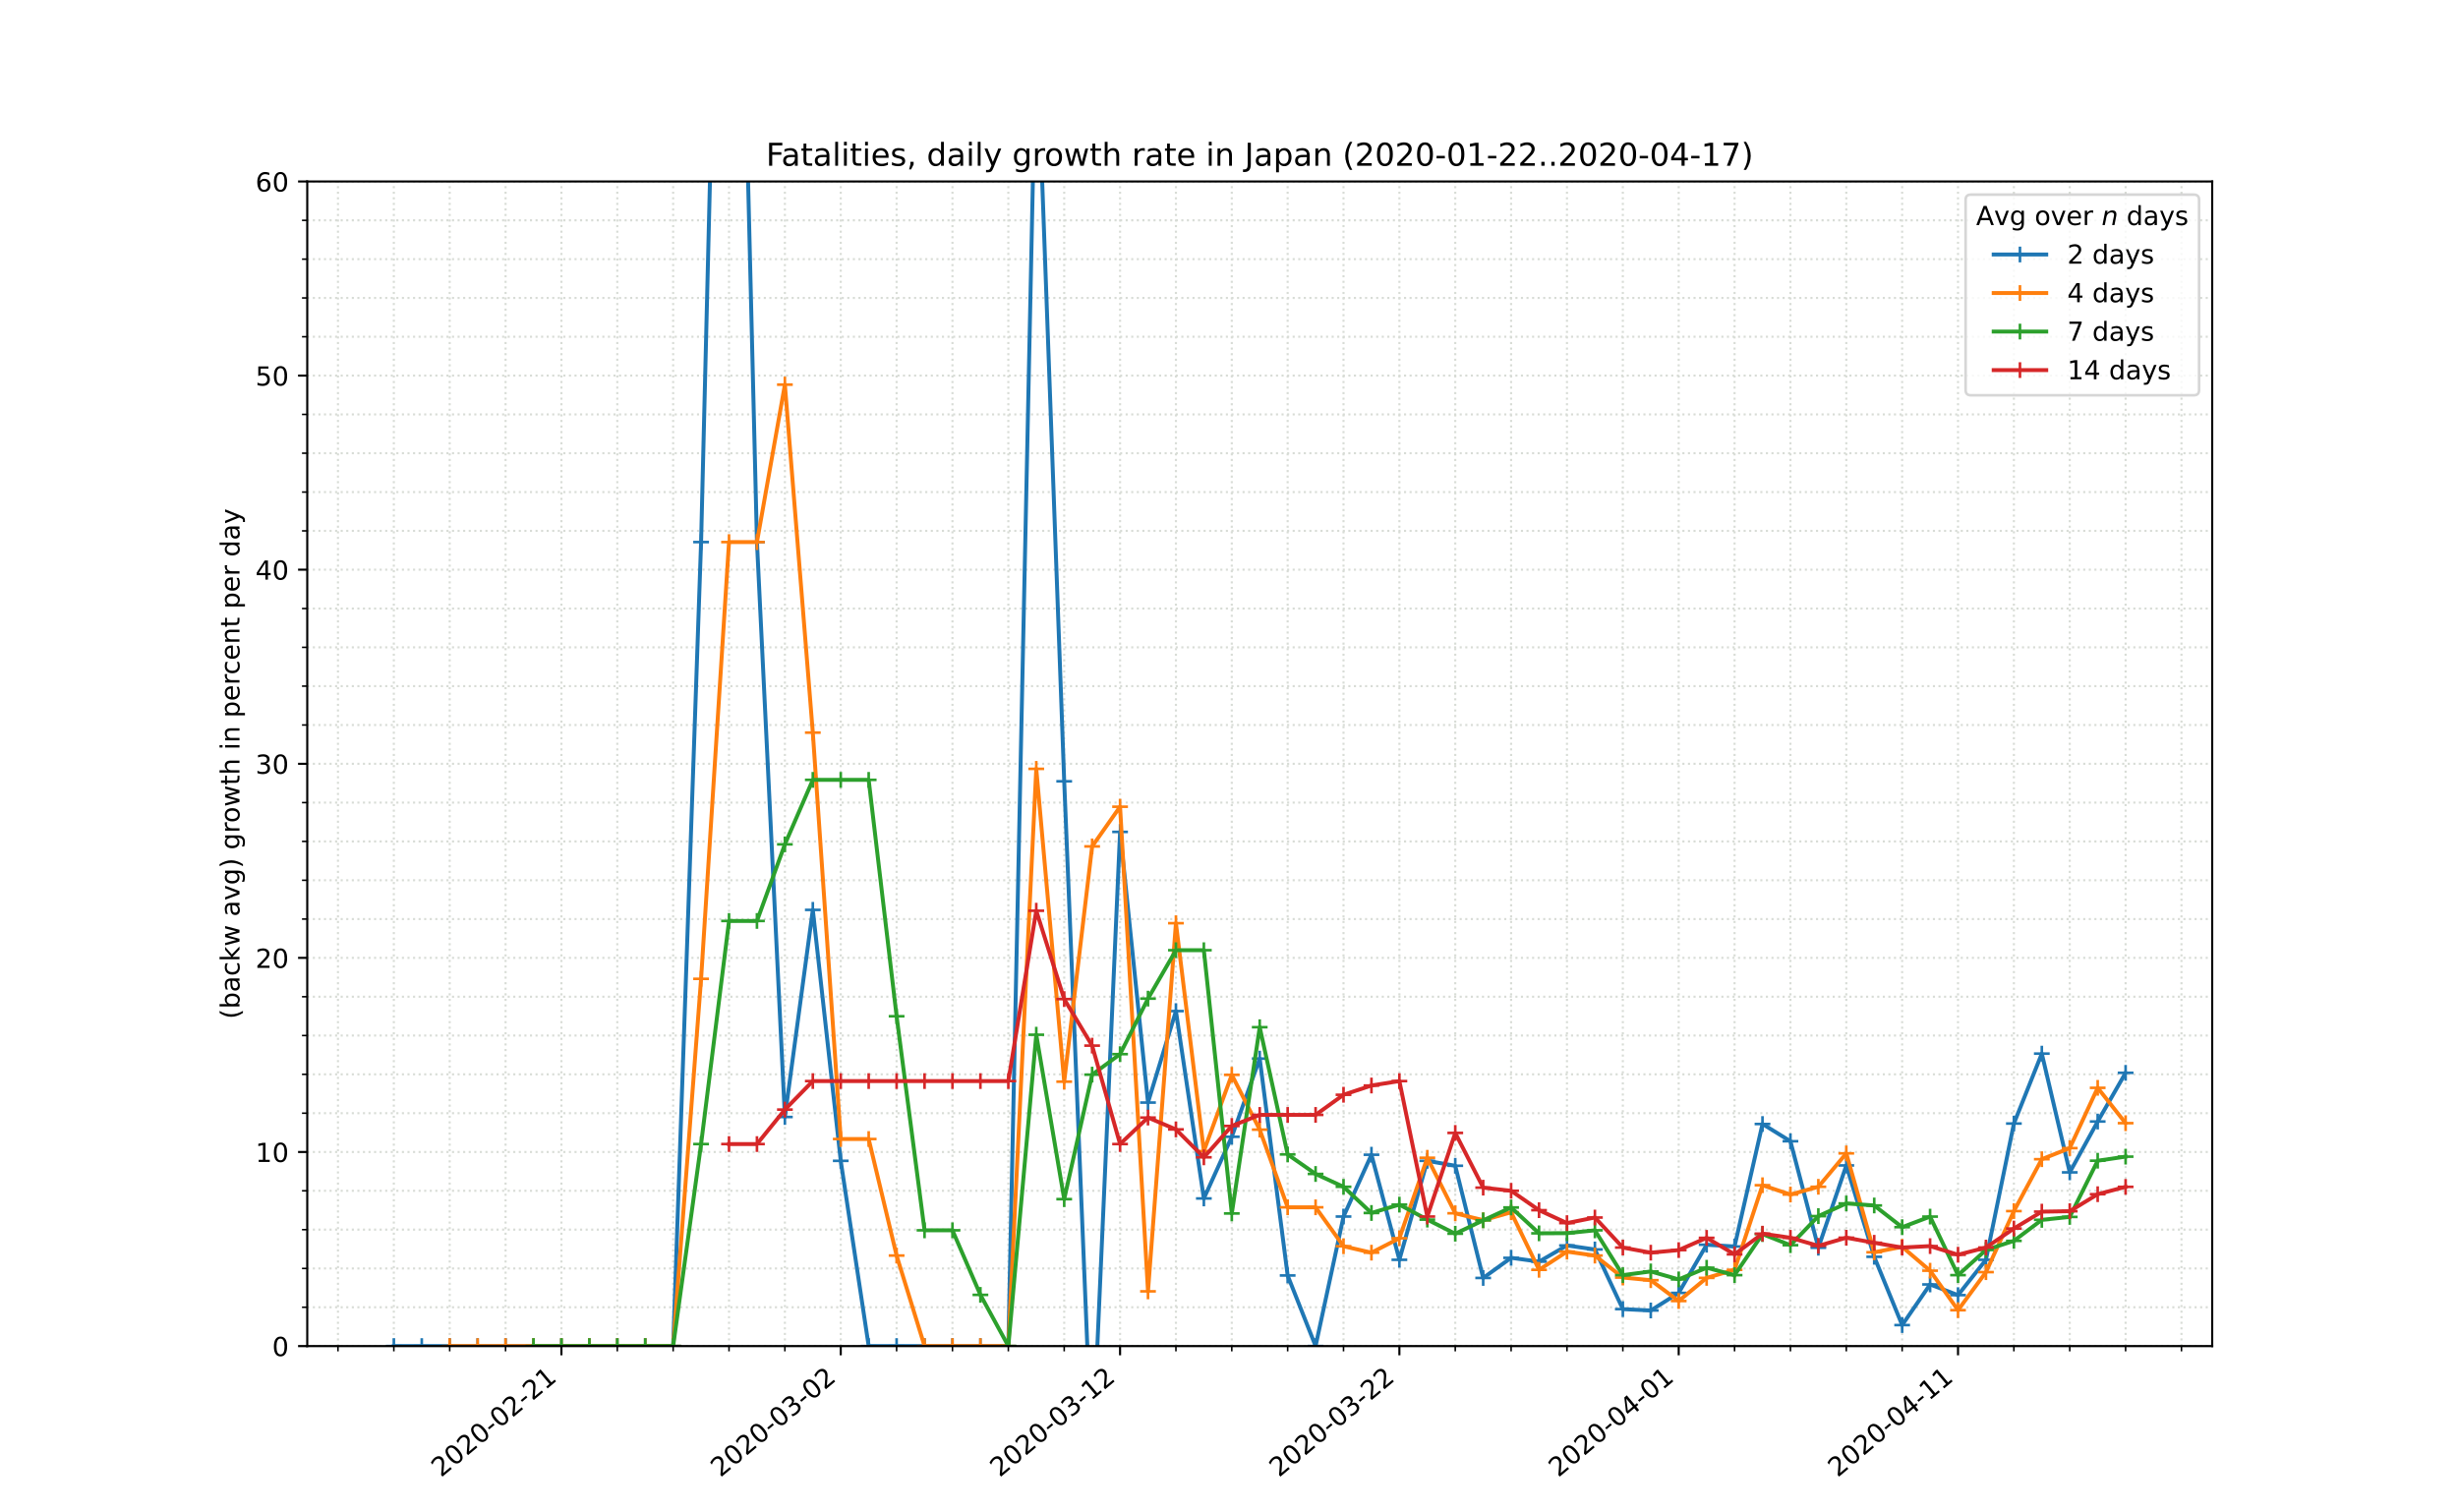 <?xml version="1.0" encoding="utf-8" standalone="no"?>
<!DOCTYPE svg PUBLIC "-//W3C//DTD SVG 1.1//EN"
  "http://www.w3.org/Graphics/SVG/1.1/DTD/svg11.dtd">
<!-- Created with matplotlib (https://matplotlib.org/) -->
<svg height="576pt" version="1.1" viewBox="0 0 936 576" width="936pt" xmlns="http://www.w3.org/2000/svg" xmlns:xlink="http://www.w3.org/1999/xlink">
 <defs>
  <style type="text/css">
*{stroke-linecap:butt;stroke-linejoin:round;}
  </style>
 </defs>
 <g id="figure_1">
  <g id="patch_1">
   <path d="M 0 576 
L 936 576 
L 936 0 
L 0 0 
z
" style="fill:#ffffff;"/>
  </g>
  <g id="axes_1">
   <g id="patch_2">
    <path d="M 117 512.64 
L 842.4 512.64 
L 842.4 69.12 
L 117 69.12 
z
" style="fill:#ffffff;"/>
   </g>
   <g id="matplotlib.axis_1">
    <g id="xtick_1">
     <g id="line2d_1">
      <path clip-path="url(#pff4dbc51a4)" d="M 213.791 512.64 
L 213.791 69.12 
" style="fill:none;stroke:#d8dcd6;stroke-dasharray:0.8,1.32;stroke-dashoffset:0;stroke-width:0.8;"/>
     </g>
     <g id="line2d_2">
      <defs>
       <path d="M 0 0 
L 0 3.5 
" id="m04a03c71ca" style="stroke:#000000;stroke-width:0.8;"/>
      </defs>
      <g>
       <use style="stroke:#000000;stroke-width:0.8;" x="213.791" xlink:href="#m04a03c71ca" y="512.64"/>
      </g>
     </g>
     <g id="text_1">
      <!-- 2020-02-21 -->
      <defs>
       <path d="M 19.188 8.297 
L 53.609 8.297 
L 53.609 0 
L 7.328 0 
L 7.328 8.297 
Q 12.938 14.109 22.625 23.891 
Q 32.328 33.688 34.812 36.531 
Q 39.547 41.844 41.422 45.531 
Q 43.312 49.219 43.312 52.781 
Q 43.312 58.594 39.234 62.25 
Q 35.156 65.922 28.609 65.922 
Q 23.969 65.922 18.812 64.312 
Q 13.672 62.703 7.812 59.422 
L 7.812 69.391 
Q 13.766 71.781 18.938 73 
Q 24.125 74.219 28.422 74.219 
Q 39.75 74.219 46.484 68.547 
Q 53.219 62.891 53.219 53.422 
Q 53.219 48.922 51.531 44.891 
Q 49.859 40.875 45.406 35.406 
Q 44.188 33.984 37.641 27.219 
Q 31.109 20.453 19.188 8.297 
z
" id="DejaVuSans-50"/>
       <path d="M 31.781 66.406 
Q 24.172 66.406 20.328 58.906 
Q 16.5 51.422 16.5 36.375 
Q 16.5 21.391 20.328 13.891 
Q 24.172 6.391 31.781 6.391 
Q 39.453 6.391 43.281 13.891 
Q 47.125 21.391 47.125 36.375 
Q 47.125 51.422 43.281 58.906 
Q 39.453 66.406 31.781 66.406 
z
M 31.781 74.219 
Q 44.047 74.219 50.516 64.516 
Q 56.984 54.828 56.984 36.375 
Q 56.984 17.969 50.516 8.266 
Q 44.047 -1.422 31.781 -1.422 
Q 19.531 -1.422 13.062 8.266 
Q 6.594 17.969 6.594 36.375 
Q 6.594 54.828 13.062 64.516 
Q 19.531 74.219 31.781 74.219 
z
" id="DejaVuSans-48"/>
       <path d="M 4.891 31.391 
L 31.203 31.391 
L 31.203 23.391 
L 4.891 23.391 
z
" id="DejaVuSans-45"/>
       <path d="M 12.406 8.297 
L 28.516 8.297 
L 28.516 63.922 
L 10.984 60.406 
L 10.984 69.391 
L 28.422 72.906 
L 38.281 72.906 
L 38.281 8.297 
L 54.391 8.297 
L 54.391 0 
L 12.406 0 
z
" id="DejaVuSans-49"/>
      </defs>
      <g transform="translate(167.935 562.817)rotate(-40)scale(0.1 -0.1)">
       <use xlink:href="#DejaVuSans-50"/>
       <use x="63.623" xlink:href="#DejaVuSans-48"/>
       <use x="127.246" xlink:href="#DejaVuSans-50"/>
       <use x="190.869" xlink:href="#DejaVuSans-48"/>
       <use x="254.492" xlink:href="#DejaVuSans-45"/>
       <use x="290.576" xlink:href="#DejaVuSans-48"/>
       <use x="354.199" xlink:href="#DejaVuSans-50"/>
       <use x="417.822" xlink:href="#DejaVuSans-45"/>
       <use x="453.906" xlink:href="#DejaVuSans-50"/>
       <use x="517.529" xlink:href="#DejaVuSans-49"/>
      </g>
     </g>
    </g>
    <g id="xtick_2">
     <g id="line2d_3">
      <path clip-path="url(#pff4dbc51a4)" d="M 320.155 512.64 
L 320.155 69.12 
" style="fill:none;stroke:#d8dcd6;stroke-dasharray:0.8,1.32;stroke-dashoffset:0;stroke-width:0.8;"/>
     </g>
     <g id="line2d_4">
      <g>
       <use style="stroke:#000000;stroke-width:0.8;" x="320.155" xlink:href="#m04a03c71ca" y="512.64"/>
      </g>
     </g>
     <g id="text_2">
      <!-- 2020-03-02 -->
      <defs>
       <path d="M 40.578 39.312 
Q 47.656 37.797 51.625 33 
Q 55.609 28.219 55.609 21.188 
Q 55.609 10.406 48.188 4.484 
Q 40.766 -1.422 27.094 -1.422 
Q 22.516 -1.422 17.656 -0.516 
Q 12.797 0.391 7.625 2.203 
L 7.625 11.719 
Q 11.719 9.328 16.594 8.109 
Q 21.484 6.891 26.812 6.891 
Q 36.078 6.891 40.938 10.547 
Q 45.797 14.203 45.797 21.188 
Q 45.797 27.641 41.281 31.266 
Q 36.766 34.906 28.719 34.906 
L 20.219 34.906 
L 20.219 43.016 
L 29.109 43.016 
Q 36.375 43.016 40.234 45.922 
Q 44.094 48.828 44.094 54.297 
Q 44.094 59.906 40.109 62.906 
Q 36.141 65.922 28.719 65.922 
Q 24.656 65.922 20.016 65.031 
Q 15.375 64.156 9.812 62.312 
L 9.812 71.094 
Q 15.438 72.656 20.344 73.438 
Q 25.25 74.219 29.594 74.219 
Q 40.828 74.219 47.359 69.109 
Q 53.906 64.016 53.906 55.328 
Q 53.906 49.266 50.438 45.094 
Q 46.969 40.922 40.578 39.312 
z
" id="DejaVuSans-51"/>
      </defs>
      <g transform="translate(274.299 562.817)rotate(-40)scale(0.1 -0.1)">
       <use xlink:href="#DejaVuSans-50"/>
       <use x="63.623" xlink:href="#DejaVuSans-48"/>
       <use x="127.246" xlink:href="#DejaVuSans-50"/>
       <use x="190.869" xlink:href="#DejaVuSans-48"/>
       <use x="254.492" xlink:href="#DejaVuSans-45"/>
       <use x="290.576" xlink:href="#DejaVuSans-48"/>
       <use x="354.199" xlink:href="#DejaVuSans-51"/>
       <use x="417.822" xlink:href="#DejaVuSans-45"/>
       <use x="453.906" xlink:href="#DejaVuSans-48"/>
       <use x="517.529" xlink:href="#DejaVuSans-50"/>
      </g>
     </g>
    </g>
    <g id="xtick_3">
     <g id="line2d_5">
      <path clip-path="url(#pff4dbc51a4)" d="M 426.518 512.64 
L 426.518 69.12 
" style="fill:none;stroke:#d8dcd6;stroke-dasharray:0.8,1.32;stroke-dashoffset:0;stroke-width:0.8;"/>
     </g>
     <g id="line2d_6">
      <g>
       <use style="stroke:#000000;stroke-width:0.8;" x="426.518" xlink:href="#m04a03c71ca" y="512.64"/>
      </g>
     </g>
     <g id="text_3">
      <!-- 2020-03-12 -->
      <g transform="translate(380.662 562.817)rotate(-40)scale(0.1 -0.1)">
       <use xlink:href="#DejaVuSans-50"/>
       <use x="63.623" xlink:href="#DejaVuSans-48"/>
       <use x="127.246" xlink:href="#DejaVuSans-50"/>
       <use x="190.869" xlink:href="#DejaVuSans-48"/>
       <use x="254.492" xlink:href="#DejaVuSans-45"/>
       <use x="290.576" xlink:href="#DejaVuSans-48"/>
       <use x="354.199" xlink:href="#DejaVuSans-51"/>
       <use x="417.822" xlink:href="#DejaVuSans-45"/>
       <use x="453.906" xlink:href="#DejaVuSans-49"/>
       <use x="517.529" xlink:href="#DejaVuSans-50"/>
      </g>
     </g>
    </g>
    <g id="xtick_4">
     <g id="line2d_7">
      <path clip-path="url(#pff4dbc51a4)" d="M 532.882 512.64 
L 532.882 69.12 
" style="fill:none;stroke:#d8dcd6;stroke-dasharray:0.8,1.32;stroke-dashoffset:0;stroke-width:0.8;"/>
     </g>
     <g id="line2d_8">
      <g>
       <use style="stroke:#000000;stroke-width:0.8;" x="532.882" xlink:href="#m04a03c71ca" y="512.64"/>
      </g>
     </g>
     <g id="text_4">
      <!-- 2020-03-22 -->
      <g transform="translate(487.026 562.817)rotate(-40)scale(0.1 -0.1)">
       <use xlink:href="#DejaVuSans-50"/>
       <use x="63.623" xlink:href="#DejaVuSans-48"/>
       <use x="127.246" xlink:href="#DejaVuSans-50"/>
       <use x="190.869" xlink:href="#DejaVuSans-48"/>
       <use x="254.492" xlink:href="#DejaVuSans-45"/>
       <use x="290.576" xlink:href="#DejaVuSans-48"/>
       <use x="354.199" xlink:href="#DejaVuSans-51"/>
       <use x="417.822" xlink:href="#DejaVuSans-45"/>
       <use x="453.906" xlink:href="#DejaVuSans-50"/>
       <use x="517.529" xlink:href="#DejaVuSans-50"/>
      </g>
     </g>
    </g>
    <g id="xtick_5">
     <g id="line2d_9">
      <path clip-path="url(#pff4dbc51a4)" d="M 639.245 512.64 
L 639.245 69.12 
" style="fill:none;stroke:#d8dcd6;stroke-dasharray:0.8,1.32;stroke-dashoffset:0;stroke-width:0.8;"/>
     </g>
     <g id="line2d_10">
      <g>
       <use style="stroke:#000000;stroke-width:0.8;" x="639.245" xlink:href="#m04a03c71ca" y="512.64"/>
      </g>
     </g>
     <g id="text_5">
      <!-- 2020-04-01 -->
      <defs>
       <path d="M 37.797 64.312 
L 12.891 25.391 
L 37.797 25.391 
z
M 35.203 72.906 
L 47.609 72.906 
L 47.609 25.391 
L 58.016 25.391 
L 58.016 17.188 
L 47.609 17.188 
L 47.609 0 
L 37.797 0 
L 37.797 17.188 
L 4.891 17.188 
L 4.891 26.703 
z
" id="DejaVuSans-52"/>
      </defs>
      <g transform="translate(593.39 562.817)rotate(-40)scale(0.1 -0.1)">
       <use xlink:href="#DejaVuSans-50"/>
       <use x="63.623" xlink:href="#DejaVuSans-48"/>
       <use x="127.246" xlink:href="#DejaVuSans-50"/>
       <use x="190.869" xlink:href="#DejaVuSans-48"/>
       <use x="254.492" xlink:href="#DejaVuSans-45"/>
       <use x="290.576" xlink:href="#DejaVuSans-48"/>
       <use x="354.199" xlink:href="#DejaVuSans-52"/>
       <use x="417.822" xlink:href="#DejaVuSans-45"/>
       <use x="453.906" xlink:href="#DejaVuSans-48"/>
       <use x="517.529" xlink:href="#DejaVuSans-49"/>
      </g>
     </g>
    </g>
    <g id="xtick_6">
     <g id="line2d_11">
      <path clip-path="url(#pff4dbc51a4)" d="M 745.609 512.64 
L 745.609 69.12 
" style="fill:none;stroke:#d8dcd6;stroke-dasharray:0.8,1.32;stroke-dashoffset:0;stroke-width:0.8;"/>
     </g>
     <g id="line2d_12">
      <g>
       <use style="stroke:#000000;stroke-width:0.8;" x="745.609" xlink:href="#m04a03c71ca" y="512.64"/>
      </g>
     </g>
     <g id="text_6">
      <!-- 2020-04-11 -->
      <g transform="translate(699.753 562.817)rotate(-40)scale(0.1 -0.1)">
       <use xlink:href="#DejaVuSans-50"/>
       <use x="63.623" xlink:href="#DejaVuSans-48"/>
       <use x="127.246" xlink:href="#DejaVuSans-50"/>
       <use x="190.869" xlink:href="#DejaVuSans-48"/>
       <use x="254.492" xlink:href="#DejaVuSans-45"/>
       <use x="290.576" xlink:href="#DejaVuSans-48"/>
       <use x="354.199" xlink:href="#DejaVuSans-52"/>
       <use x="417.822" xlink:href="#DejaVuSans-45"/>
       <use x="453.906" xlink:href="#DejaVuSans-49"/>
       <use x="517.529" xlink:href="#DejaVuSans-49"/>
      </g>
     </g>
    </g>
    <g id="xtick_7">
     <g id="line2d_13">
      <path clip-path="url(#pff4dbc51a4)" d="M 128.7 512.64 
L 128.7 69.12 
" style="fill:none;stroke:#d8dcd6;stroke-dasharray:0.8,1.32;stroke-dashoffset:0;stroke-width:0.8;"/>
     </g>
     <g id="line2d_14">
      <defs>
       <path d="M 0 0 
L 0 2 
" id="m6313ad872d" style="stroke:#000000;stroke-width:0.6;"/>
      </defs>
      <g>
       <use style="stroke:#000000;stroke-width:0.6;" x="128.7" xlink:href="#m6313ad872d" y="512.64"/>
      </g>
     </g>
    </g>
    <g id="xtick_8">
     <g id="line2d_15">
      <path clip-path="url(#pff4dbc51a4)" d="M 149.973 512.64 
L 149.973 69.12 
" style="fill:none;stroke:#d8dcd6;stroke-dasharray:0.8,1.32;stroke-dashoffset:0;stroke-width:0.8;"/>
     </g>
     <g id="line2d_16">
      <g>
       <use style="stroke:#000000;stroke-width:0.6;" x="149.973" xlink:href="#m6313ad872d" y="512.64"/>
      </g>
     </g>
    </g>
    <g id="xtick_9">
     <g id="line2d_17">
      <path clip-path="url(#pff4dbc51a4)" d="M 171.245 512.64 
L 171.245 69.12 
" style="fill:none;stroke:#d8dcd6;stroke-dasharray:0.8,1.32;stroke-dashoffset:0;stroke-width:0.8;"/>
     </g>
     <g id="line2d_18">
      <g>
       <use style="stroke:#000000;stroke-width:0.6;" x="171.245" xlink:href="#m6313ad872d" y="512.64"/>
      </g>
     </g>
    </g>
    <g id="xtick_10">
     <g id="line2d_19">
      <path clip-path="url(#pff4dbc51a4)" d="M 192.518 512.64 
L 192.518 69.12 
" style="fill:none;stroke:#d8dcd6;stroke-dasharray:0.8,1.32;stroke-dashoffset:0;stroke-width:0.8;"/>
     </g>
     <g id="line2d_20">
      <g>
       <use style="stroke:#000000;stroke-width:0.6;" x="192.518" xlink:href="#m6313ad872d" y="512.64"/>
      </g>
     </g>
    </g>
    <g id="xtick_11">
     <g id="line2d_21">
      <path clip-path="url(#pff4dbc51a4)" d="M 235.064 512.64 
L 235.064 69.12 
" style="fill:none;stroke:#d8dcd6;stroke-dasharray:0.8,1.32;stroke-dashoffset:0;stroke-width:0.8;"/>
     </g>
     <g id="line2d_22">
      <g>
       <use style="stroke:#000000;stroke-width:0.6;" x="235.064" xlink:href="#m6313ad872d" y="512.64"/>
      </g>
     </g>
    </g>
    <g id="xtick_12">
     <g id="line2d_23">
      <path clip-path="url(#pff4dbc51a4)" d="M 256.336 512.64 
L 256.336 69.12 
" style="fill:none;stroke:#d8dcd6;stroke-dasharray:0.8,1.32;stroke-dashoffset:0;stroke-width:0.8;"/>
     </g>
     <g id="line2d_24">
      <g>
       <use style="stroke:#000000;stroke-width:0.6;" x="256.336" xlink:href="#m6313ad872d" y="512.64"/>
      </g>
     </g>
    </g>
    <g id="xtick_13">
     <g id="line2d_25">
      <path clip-path="url(#pff4dbc51a4)" d="M 277.609 512.64 
L 277.609 69.12 
" style="fill:none;stroke:#d8dcd6;stroke-dasharray:0.8,1.32;stroke-dashoffset:0;stroke-width:0.8;"/>
     </g>
     <g id="line2d_26">
      <g>
       <use style="stroke:#000000;stroke-width:0.6;" x="277.609" xlink:href="#m6313ad872d" y="512.64"/>
      </g>
     </g>
    </g>
    <g id="xtick_14">
     <g id="line2d_27">
      <path clip-path="url(#pff4dbc51a4)" d="M 298.882 512.64 
L 298.882 69.12 
" style="fill:none;stroke:#d8dcd6;stroke-dasharray:0.8,1.32;stroke-dashoffset:0;stroke-width:0.8;"/>
     </g>
     <g id="line2d_28">
      <g>
       <use style="stroke:#000000;stroke-width:0.6;" x="298.882" xlink:href="#m6313ad872d" y="512.64"/>
      </g>
     </g>
    </g>
    <g id="xtick_15">
     <g id="line2d_29">
      <path clip-path="url(#pff4dbc51a4)" d="M 341.427 512.64 
L 341.427 69.12 
" style="fill:none;stroke:#d8dcd6;stroke-dasharray:0.8,1.32;stroke-dashoffset:0;stroke-width:0.8;"/>
     </g>
     <g id="line2d_30">
      <g>
       <use style="stroke:#000000;stroke-width:0.6;" x="341.427" xlink:href="#m6313ad872d" y="512.64"/>
      </g>
     </g>
    </g>
    <g id="xtick_16">
     <g id="line2d_31">
      <path clip-path="url(#pff4dbc51a4)" d="M 362.7 512.64 
L 362.7 69.12 
" style="fill:none;stroke:#d8dcd6;stroke-dasharray:0.8,1.32;stroke-dashoffset:0;stroke-width:0.8;"/>
     </g>
     <g id="line2d_32">
      <g>
       <use style="stroke:#000000;stroke-width:0.6;" x="362.7" xlink:href="#m6313ad872d" y="512.64"/>
      </g>
     </g>
    </g>
    <g id="xtick_17">
     <g id="line2d_33">
      <path clip-path="url(#pff4dbc51a4)" d="M 383.973 512.64 
L 383.973 69.12 
" style="fill:none;stroke:#d8dcd6;stroke-dasharray:0.8,1.32;stroke-dashoffset:0;stroke-width:0.8;"/>
     </g>
     <g id="line2d_34">
      <g>
       <use style="stroke:#000000;stroke-width:0.6;" x="383.973" xlink:href="#m6313ad872d" y="512.64"/>
      </g>
     </g>
    </g>
    <g id="xtick_18">
     <g id="line2d_35">
      <path clip-path="url(#pff4dbc51a4)" d="M 405.245 512.64 
L 405.245 69.12 
" style="fill:none;stroke:#d8dcd6;stroke-dasharray:0.8,1.32;stroke-dashoffset:0;stroke-width:0.8;"/>
     </g>
     <g id="line2d_36">
      <g>
       <use style="stroke:#000000;stroke-width:0.6;" x="405.245" xlink:href="#m6313ad872d" y="512.64"/>
      </g>
     </g>
    </g>
    <g id="xtick_19">
     <g id="line2d_37">
      <path clip-path="url(#pff4dbc51a4)" d="M 447.791 512.64 
L 447.791 69.12 
" style="fill:none;stroke:#d8dcd6;stroke-dasharray:0.8,1.32;stroke-dashoffset:0;stroke-width:0.8;"/>
     </g>
     <g id="line2d_38">
      <g>
       <use style="stroke:#000000;stroke-width:0.6;" x="447.791" xlink:href="#m6313ad872d" y="512.64"/>
      </g>
     </g>
    </g>
    <g id="xtick_20">
     <g id="line2d_39">
      <path clip-path="url(#pff4dbc51a4)" d="M 469.064 512.64 
L 469.064 69.12 
" style="fill:none;stroke:#d8dcd6;stroke-dasharray:0.8,1.32;stroke-dashoffset:0;stroke-width:0.8;"/>
     </g>
     <g id="line2d_40">
      <g>
       <use style="stroke:#000000;stroke-width:0.6;" x="469.064" xlink:href="#m6313ad872d" y="512.64"/>
      </g>
     </g>
    </g>
    <g id="xtick_21">
     <g id="line2d_41">
      <path clip-path="url(#pff4dbc51a4)" d="M 490.336 512.64 
L 490.336 69.12 
" style="fill:none;stroke:#d8dcd6;stroke-dasharray:0.8,1.32;stroke-dashoffset:0;stroke-width:0.8;"/>
     </g>
     <g id="line2d_42">
      <g>
       <use style="stroke:#000000;stroke-width:0.6;" x="490.336" xlink:href="#m6313ad872d" y="512.64"/>
      </g>
     </g>
    </g>
    <g id="xtick_22">
     <g id="line2d_43">
      <path clip-path="url(#pff4dbc51a4)" d="M 511.609 512.64 
L 511.609 69.12 
" style="fill:none;stroke:#d8dcd6;stroke-dasharray:0.8,1.32;stroke-dashoffset:0;stroke-width:0.8;"/>
     </g>
     <g id="line2d_44">
      <g>
       <use style="stroke:#000000;stroke-width:0.6;" x="511.609" xlink:href="#m6313ad872d" y="512.64"/>
      </g>
     </g>
    </g>
    <g id="xtick_23">
     <g id="line2d_45">
      <path clip-path="url(#pff4dbc51a4)" d="M 554.155 512.64 
L 554.155 69.12 
" style="fill:none;stroke:#d8dcd6;stroke-dasharray:0.8,1.32;stroke-dashoffset:0;stroke-width:0.8;"/>
     </g>
     <g id="line2d_46">
      <g>
       <use style="stroke:#000000;stroke-width:0.6;" x="554.155" xlink:href="#m6313ad872d" y="512.64"/>
      </g>
     </g>
    </g>
    <g id="xtick_24">
     <g id="line2d_47">
      <path clip-path="url(#pff4dbc51a4)" d="M 575.427 512.64 
L 575.427 69.12 
" style="fill:none;stroke:#d8dcd6;stroke-dasharray:0.8,1.32;stroke-dashoffset:0;stroke-width:0.8;"/>
     </g>
     <g id="line2d_48">
      <g>
       <use style="stroke:#000000;stroke-width:0.6;" x="575.427" xlink:href="#m6313ad872d" y="512.64"/>
      </g>
     </g>
    </g>
    <g id="xtick_25">
     <g id="line2d_49">
      <path clip-path="url(#pff4dbc51a4)" d="M 596.7 512.64 
L 596.7 69.12 
" style="fill:none;stroke:#d8dcd6;stroke-dasharray:0.8,1.32;stroke-dashoffset:0;stroke-width:0.8;"/>
     </g>
     <g id="line2d_50">
      <g>
       <use style="stroke:#000000;stroke-width:0.6;" x="596.7" xlink:href="#m6313ad872d" y="512.64"/>
      </g>
     </g>
    </g>
    <g id="xtick_26">
     <g id="line2d_51">
      <path clip-path="url(#pff4dbc51a4)" d="M 617.973 512.64 
L 617.973 69.12 
" style="fill:none;stroke:#d8dcd6;stroke-dasharray:0.8,1.32;stroke-dashoffset:0;stroke-width:0.8;"/>
     </g>
     <g id="line2d_52">
      <g>
       <use style="stroke:#000000;stroke-width:0.6;" x="617.973" xlink:href="#m6313ad872d" y="512.64"/>
      </g>
     </g>
    </g>
    <g id="xtick_27">
     <g id="line2d_53">
      <path clip-path="url(#pff4dbc51a4)" d="M 660.518 512.64 
L 660.518 69.12 
" style="fill:none;stroke:#d8dcd6;stroke-dasharray:0.8,1.32;stroke-dashoffset:0;stroke-width:0.8;"/>
     </g>
     <g id="line2d_54">
      <g>
       <use style="stroke:#000000;stroke-width:0.6;" x="660.518" xlink:href="#m6313ad872d" y="512.64"/>
      </g>
     </g>
    </g>
    <g id="xtick_28">
     <g id="line2d_55">
      <path clip-path="url(#pff4dbc51a4)" d="M 681.791 512.64 
L 681.791 69.12 
" style="fill:none;stroke:#d8dcd6;stroke-dasharray:0.8,1.32;stroke-dashoffset:0;stroke-width:0.8;"/>
     </g>
     <g id="line2d_56">
      <g>
       <use style="stroke:#000000;stroke-width:0.6;" x="681.791" xlink:href="#m6313ad872d" y="512.64"/>
      </g>
     </g>
    </g>
    <g id="xtick_29">
     <g id="line2d_57">
      <path clip-path="url(#pff4dbc51a4)" d="M 703.064 512.64 
L 703.064 69.12 
" style="fill:none;stroke:#d8dcd6;stroke-dasharray:0.8,1.32;stroke-dashoffset:0;stroke-width:0.8;"/>
     </g>
     <g id="line2d_58">
      <g>
       <use style="stroke:#000000;stroke-width:0.6;" x="703.064" xlink:href="#m6313ad872d" y="512.64"/>
      </g>
     </g>
    </g>
    <g id="xtick_30">
     <g id="line2d_59">
      <path clip-path="url(#pff4dbc51a4)" d="M 724.336 512.64 
L 724.336 69.12 
" style="fill:none;stroke:#d8dcd6;stroke-dasharray:0.8,1.32;stroke-dashoffset:0;stroke-width:0.8;"/>
     </g>
     <g id="line2d_60">
      <g>
       <use style="stroke:#000000;stroke-width:0.6;" x="724.336" xlink:href="#m6313ad872d" y="512.64"/>
      </g>
     </g>
    </g>
    <g id="xtick_31">
     <g id="line2d_61">
      <path clip-path="url(#pff4dbc51a4)" d="M 766.882 512.64 
L 766.882 69.12 
" style="fill:none;stroke:#d8dcd6;stroke-dasharray:0.8,1.32;stroke-dashoffset:0;stroke-width:0.8;"/>
     </g>
     <g id="line2d_62">
      <g>
       <use style="stroke:#000000;stroke-width:0.6;" x="766.882" xlink:href="#m6313ad872d" y="512.64"/>
      </g>
     </g>
    </g>
    <g id="xtick_32">
     <g id="line2d_63">
      <path clip-path="url(#pff4dbc51a4)" d="M 788.155 512.64 
L 788.155 69.12 
" style="fill:none;stroke:#d8dcd6;stroke-dasharray:0.8,1.32;stroke-dashoffset:0;stroke-width:0.8;"/>
     </g>
     <g id="line2d_64">
      <g>
       <use style="stroke:#000000;stroke-width:0.6;" x="788.155" xlink:href="#m6313ad872d" y="512.64"/>
      </g>
     </g>
    </g>
    <g id="xtick_33">
     <g id="line2d_65">
      <path clip-path="url(#pff4dbc51a4)" d="M 809.427 512.64 
L 809.427 69.12 
" style="fill:none;stroke:#d8dcd6;stroke-dasharray:0.8,1.32;stroke-dashoffset:0;stroke-width:0.8;"/>
     </g>
     <g id="line2d_66">
      <g>
       <use style="stroke:#000000;stroke-width:0.6;" x="809.427" xlink:href="#m6313ad872d" y="512.64"/>
      </g>
     </g>
    </g>
    <g id="xtick_34">
     <g id="line2d_67">
      <path clip-path="url(#pff4dbc51a4)" d="M 830.7 512.64 
L 830.7 69.12 
" style="fill:none;stroke:#d8dcd6;stroke-dasharray:0.8,1.32;stroke-dashoffset:0;stroke-width:0.8;"/>
     </g>
     <g id="line2d_68">
      <g>
       <use style="stroke:#000000;stroke-width:0.6;" x="830.7" xlink:href="#m6313ad872d" y="512.64"/>
      </g>
     </g>
    </g>
   </g>
   <g id="matplotlib.axis_2">
    <g id="ytick_1">
     <g id="line2d_69">
      <path clip-path="url(#pff4dbc51a4)" d="M 117 512.64 
L 842.4 512.64 
" style="fill:none;stroke:#d8dcd6;stroke-dasharray:0.8,1.32;stroke-dashoffset:0;stroke-width:0.8;"/>
     </g>
     <g id="line2d_70">
      <defs>
       <path d="M 0 0 
L -3.5 0 
" id="m483cceb702" style="stroke:#000000;stroke-width:0.8;"/>
      </defs>
      <g>
       <use style="stroke:#000000;stroke-width:0.8;" x="117" xlink:href="#m483cceb702" y="512.64"/>
      </g>
     </g>
     <g id="text_7">
      <!-- 0 -->
      <g transform="translate(103.638 516.439)scale(0.1 -0.1)">
       <use xlink:href="#DejaVuSans-48"/>
      </g>
     </g>
    </g>
    <g id="ytick_2">
     <g id="line2d_71">
      <path clip-path="url(#pff4dbc51a4)" d="M 117 438.72 
L 842.4 438.72 
" style="fill:none;stroke:#d8dcd6;stroke-dasharray:0.8,1.32;stroke-dashoffset:0;stroke-width:0.8;"/>
     </g>
     <g id="line2d_72">
      <g>
       <use style="stroke:#000000;stroke-width:0.8;" x="117" xlink:href="#m483cceb702" y="438.72"/>
      </g>
     </g>
     <g id="text_8">
      <!-- 10 -->
      <g transform="translate(97.275 442.519)scale(0.1 -0.1)">
       <use xlink:href="#DejaVuSans-49"/>
       <use x="63.623" xlink:href="#DejaVuSans-48"/>
      </g>
     </g>
    </g>
    <g id="ytick_3">
     <g id="line2d_73">
      <path clip-path="url(#pff4dbc51a4)" d="M 117 364.8 
L 842.4 364.8 
" style="fill:none;stroke:#d8dcd6;stroke-dasharray:0.8,1.32;stroke-dashoffset:0;stroke-width:0.8;"/>
     </g>
     <g id="line2d_74">
      <g>
       <use style="stroke:#000000;stroke-width:0.8;" x="117" xlink:href="#m483cceb702" y="364.8"/>
      </g>
     </g>
     <g id="text_9">
      <!-- 20 -->
      <g transform="translate(97.275 368.599)scale(0.1 -0.1)">
       <use xlink:href="#DejaVuSans-50"/>
       <use x="63.623" xlink:href="#DejaVuSans-48"/>
      </g>
     </g>
    </g>
    <g id="ytick_4">
     <g id="line2d_75">
      <path clip-path="url(#pff4dbc51a4)" d="M 117 290.88 
L 842.4 290.88 
" style="fill:none;stroke:#d8dcd6;stroke-dasharray:0.8,1.32;stroke-dashoffset:0;stroke-width:0.8;"/>
     </g>
     <g id="line2d_76">
      <g>
       <use style="stroke:#000000;stroke-width:0.8;" x="117" xlink:href="#m483cceb702" y="290.88"/>
      </g>
     </g>
     <g id="text_10">
      <!-- 30 -->
      <g transform="translate(97.275 294.679)scale(0.1 -0.1)">
       <use xlink:href="#DejaVuSans-51"/>
       <use x="63.623" xlink:href="#DejaVuSans-48"/>
      </g>
     </g>
    </g>
    <g id="ytick_5">
     <g id="line2d_77">
      <path clip-path="url(#pff4dbc51a4)" d="M 117 216.96 
L 842.4 216.96 
" style="fill:none;stroke:#d8dcd6;stroke-dasharray:0.8,1.32;stroke-dashoffset:0;stroke-width:0.8;"/>
     </g>
     <g id="line2d_78">
      <g>
       <use style="stroke:#000000;stroke-width:0.8;" x="117" xlink:href="#m483cceb702" y="216.96"/>
      </g>
     </g>
     <g id="text_11">
      <!-- 40 -->
      <g transform="translate(97.275 220.759)scale(0.1 -0.1)">
       <use xlink:href="#DejaVuSans-52"/>
       <use x="63.623" xlink:href="#DejaVuSans-48"/>
      </g>
     </g>
    </g>
    <g id="ytick_6">
     <g id="line2d_79">
      <path clip-path="url(#pff4dbc51a4)" d="M 117 143.04 
L 842.4 143.04 
" style="fill:none;stroke:#d8dcd6;stroke-dasharray:0.8,1.32;stroke-dashoffset:0;stroke-width:0.8;"/>
     </g>
     <g id="line2d_80">
      <g>
       <use style="stroke:#000000;stroke-width:0.8;" x="117" xlink:href="#m483cceb702" y="143.04"/>
      </g>
     </g>
     <g id="text_12">
      <!-- 50 -->
      <defs>
       <path d="M 10.797 72.906 
L 49.516 72.906 
L 49.516 64.594 
L 19.828 64.594 
L 19.828 46.734 
Q 21.969 47.469 24.109 47.828 
Q 26.266 48.188 28.422 48.188 
Q 40.625 48.188 47.75 41.5 
Q 54.891 34.812 54.891 23.391 
Q 54.891 11.625 47.562 5.094 
Q 40.234 -1.422 26.906 -1.422 
Q 22.312 -1.422 17.547 -0.641 
Q 12.797 0.141 7.719 1.703 
L 7.719 11.625 
Q 12.109 9.234 16.797 8.062 
Q 21.484 6.891 26.703 6.891 
Q 35.156 6.891 40.078 11.328 
Q 45.016 15.766 45.016 23.391 
Q 45.016 31 40.078 35.438 
Q 35.156 39.891 26.703 39.891 
Q 22.75 39.891 18.812 39.016 
Q 14.891 38.141 10.797 36.281 
z
" id="DejaVuSans-53"/>
      </defs>
      <g transform="translate(97.275 146.839)scale(0.1 -0.1)">
       <use xlink:href="#DejaVuSans-53"/>
       <use x="63.623" xlink:href="#DejaVuSans-48"/>
      </g>
     </g>
    </g>
    <g id="ytick_7">
     <g id="line2d_81">
      <path clip-path="url(#pff4dbc51a4)" d="M 117 69.12 
L 842.4 69.12 
" style="fill:none;stroke:#d8dcd6;stroke-dasharray:0.8,1.32;stroke-dashoffset:0;stroke-width:0.8;"/>
     </g>
     <g id="line2d_82">
      <g>
       <use style="stroke:#000000;stroke-width:0.8;" x="117" xlink:href="#m483cceb702" y="69.12"/>
      </g>
     </g>
     <g id="text_13">
      <!-- 60 -->
      <defs>
       <path d="M 33.016 40.375 
Q 26.375 40.375 22.484 35.828 
Q 18.609 31.297 18.609 23.391 
Q 18.609 15.531 22.484 10.953 
Q 26.375 6.391 33.016 6.391 
Q 39.656 6.391 43.531 10.953 
Q 47.406 15.531 47.406 23.391 
Q 47.406 31.297 43.531 35.828 
Q 39.656 40.375 33.016 40.375 
z
M 52.594 71.297 
L 52.594 62.312 
Q 48.875 64.062 45.094 64.984 
Q 41.312 65.922 37.594 65.922 
Q 27.828 65.922 22.672 59.328 
Q 17.531 52.734 16.797 39.406 
Q 19.672 43.656 24.016 45.922 
Q 28.375 48.188 33.594 48.188 
Q 44.578 48.188 50.953 41.516 
Q 57.328 34.859 57.328 23.391 
Q 57.328 12.156 50.688 5.359 
Q 44.047 -1.422 33.016 -1.422 
Q 20.359 -1.422 13.672 8.266 
Q 6.984 17.969 6.984 36.375 
Q 6.984 53.656 15.188 63.938 
Q 23.391 74.219 37.203 74.219 
Q 40.922 74.219 44.703 73.484 
Q 48.484 72.75 52.594 71.297 
z
" id="DejaVuSans-54"/>
      </defs>
      <g transform="translate(97.275 72.919)scale(0.1 -0.1)">
       <use xlink:href="#DejaVuSans-54"/>
       <use x="63.623" xlink:href="#DejaVuSans-48"/>
      </g>
     </g>
    </g>
    <g id="ytick_8">
     <g id="line2d_83">
      <path clip-path="url(#pff4dbc51a4)" d="M 117 497.856 
L 842.4 497.856 
" style="fill:none;stroke:#d8dcd6;stroke-dasharray:0.8,1.32;stroke-dashoffset:0;stroke-width:0.8;"/>
     </g>
     <g id="line2d_84">
      <defs>
       <path d="M 0 0 
L -2 0 
" id="m275a59ff15" style="stroke:#000000;stroke-width:0.6;"/>
      </defs>
      <g>
       <use style="stroke:#000000;stroke-width:0.6;" x="117" xlink:href="#m275a59ff15" y="497.856"/>
      </g>
     </g>
    </g>
    <g id="ytick_9">
     <g id="line2d_85">
      <path clip-path="url(#pff4dbc51a4)" d="M 117 483.072 
L 842.4 483.072 
" style="fill:none;stroke:#d8dcd6;stroke-dasharray:0.8,1.32;stroke-dashoffset:0;stroke-width:0.8;"/>
     </g>
     <g id="line2d_86">
      <g>
       <use style="stroke:#000000;stroke-width:0.6;" x="117" xlink:href="#m275a59ff15" y="483.072"/>
      </g>
     </g>
    </g>
    <g id="ytick_10">
     <g id="line2d_87">
      <path clip-path="url(#pff4dbc51a4)" d="M 117 468.288 
L 842.4 468.288 
" style="fill:none;stroke:#d8dcd6;stroke-dasharray:0.8,1.32;stroke-dashoffset:0;stroke-width:0.8;"/>
     </g>
     <g id="line2d_88">
      <g>
       <use style="stroke:#000000;stroke-width:0.6;" x="117" xlink:href="#m275a59ff15" y="468.288"/>
      </g>
     </g>
    </g>
    <g id="ytick_11">
     <g id="line2d_89">
      <path clip-path="url(#pff4dbc51a4)" d="M 117 453.504 
L 842.4 453.504 
" style="fill:none;stroke:#d8dcd6;stroke-dasharray:0.8,1.32;stroke-dashoffset:0;stroke-width:0.8;"/>
     </g>
     <g id="line2d_90">
      <g>
       <use style="stroke:#000000;stroke-width:0.6;" x="117" xlink:href="#m275a59ff15" y="453.504"/>
      </g>
     </g>
    </g>
    <g id="ytick_12">
     <g id="line2d_91">
      <path clip-path="url(#pff4dbc51a4)" d="M 117 423.936 
L 842.4 423.936 
" style="fill:none;stroke:#d8dcd6;stroke-dasharray:0.8,1.32;stroke-dashoffset:0;stroke-width:0.8;"/>
     </g>
     <g id="line2d_92">
      <g>
       <use style="stroke:#000000;stroke-width:0.6;" x="117" xlink:href="#m275a59ff15" y="423.936"/>
      </g>
     </g>
    </g>
    <g id="ytick_13">
     <g id="line2d_93">
      <path clip-path="url(#pff4dbc51a4)" d="M 117 409.152 
L 842.4 409.152 
" style="fill:none;stroke:#d8dcd6;stroke-dasharray:0.8,1.32;stroke-dashoffset:0;stroke-width:0.8;"/>
     </g>
     <g id="line2d_94">
      <g>
       <use style="stroke:#000000;stroke-width:0.6;" x="117" xlink:href="#m275a59ff15" y="409.152"/>
      </g>
     </g>
    </g>
    <g id="ytick_14">
     <g id="line2d_95">
      <path clip-path="url(#pff4dbc51a4)" d="M 117 394.368 
L 842.4 394.368 
" style="fill:none;stroke:#d8dcd6;stroke-dasharray:0.8,1.32;stroke-dashoffset:0;stroke-width:0.8;"/>
     </g>
     <g id="line2d_96">
      <g>
       <use style="stroke:#000000;stroke-width:0.6;" x="117" xlink:href="#m275a59ff15" y="394.368"/>
      </g>
     </g>
    </g>
    <g id="ytick_15">
     <g id="line2d_97">
      <path clip-path="url(#pff4dbc51a4)" d="M 117 379.584 
L 842.4 379.584 
" style="fill:none;stroke:#d8dcd6;stroke-dasharray:0.8,1.32;stroke-dashoffset:0;stroke-width:0.8;"/>
     </g>
     <g id="line2d_98">
      <g>
       <use style="stroke:#000000;stroke-width:0.6;" x="117" xlink:href="#m275a59ff15" y="379.584"/>
      </g>
     </g>
    </g>
    <g id="ytick_16">
     <g id="line2d_99">
      <path clip-path="url(#pff4dbc51a4)" d="M 117 350.016 
L 842.4 350.016 
" style="fill:none;stroke:#d8dcd6;stroke-dasharray:0.8,1.32;stroke-dashoffset:0;stroke-width:0.8;"/>
     </g>
     <g id="line2d_100">
      <g>
       <use style="stroke:#000000;stroke-width:0.6;" x="117" xlink:href="#m275a59ff15" y="350.016"/>
      </g>
     </g>
    </g>
    <g id="ytick_17">
     <g id="line2d_101">
      <path clip-path="url(#pff4dbc51a4)" d="M 117 335.232 
L 842.4 335.232 
" style="fill:none;stroke:#d8dcd6;stroke-dasharray:0.8,1.32;stroke-dashoffset:0;stroke-width:0.8;"/>
     </g>
     <g id="line2d_102">
      <g>
       <use style="stroke:#000000;stroke-width:0.6;" x="117" xlink:href="#m275a59ff15" y="335.232"/>
      </g>
     </g>
    </g>
    <g id="ytick_18">
     <g id="line2d_103">
      <path clip-path="url(#pff4dbc51a4)" d="M 117 320.448 
L 842.4 320.448 
" style="fill:none;stroke:#d8dcd6;stroke-dasharray:0.8,1.32;stroke-dashoffset:0;stroke-width:0.8;"/>
     </g>
     <g id="line2d_104">
      <g>
       <use style="stroke:#000000;stroke-width:0.6;" x="117" xlink:href="#m275a59ff15" y="320.448"/>
      </g>
     </g>
    </g>
    <g id="ytick_19">
     <g id="line2d_105">
      <path clip-path="url(#pff4dbc51a4)" d="M 117 305.664 
L 842.4 305.664 
" style="fill:none;stroke:#d8dcd6;stroke-dasharray:0.8,1.32;stroke-dashoffset:0;stroke-width:0.8;"/>
     </g>
     <g id="line2d_106">
      <g>
       <use style="stroke:#000000;stroke-width:0.6;" x="117" xlink:href="#m275a59ff15" y="305.664"/>
      </g>
     </g>
    </g>
    <g id="ytick_20">
     <g id="line2d_107">
      <path clip-path="url(#pff4dbc51a4)" d="M 117 276.096 
L 842.4 276.096 
" style="fill:none;stroke:#d8dcd6;stroke-dasharray:0.8,1.32;stroke-dashoffset:0;stroke-width:0.8;"/>
     </g>
     <g id="line2d_108">
      <g>
       <use style="stroke:#000000;stroke-width:0.6;" x="117" xlink:href="#m275a59ff15" y="276.096"/>
      </g>
     </g>
    </g>
    <g id="ytick_21">
     <g id="line2d_109">
      <path clip-path="url(#pff4dbc51a4)" d="M 117 261.312 
L 842.4 261.312 
" style="fill:none;stroke:#d8dcd6;stroke-dasharray:0.8,1.32;stroke-dashoffset:0;stroke-width:0.8;"/>
     </g>
     <g id="line2d_110">
      <g>
       <use style="stroke:#000000;stroke-width:0.6;" x="117" xlink:href="#m275a59ff15" y="261.312"/>
      </g>
     </g>
    </g>
    <g id="ytick_22">
     <g id="line2d_111">
      <path clip-path="url(#pff4dbc51a4)" d="M 117 246.528 
L 842.4 246.528 
" style="fill:none;stroke:#d8dcd6;stroke-dasharray:0.8,1.32;stroke-dashoffset:0;stroke-width:0.8;"/>
     </g>
     <g id="line2d_112">
      <g>
       <use style="stroke:#000000;stroke-width:0.6;" x="117" xlink:href="#m275a59ff15" y="246.528"/>
      </g>
     </g>
    </g>
    <g id="ytick_23">
     <g id="line2d_113">
      <path clip-path="url(#pff4dbc51a4)" d="M 117 231.744 
L 842.4 231.744 
" style="fill:none;stroke:#d8dcd6;stroke-dasharray:0.8,1.32;stroke-dashoffset:0;stroke-width:0.8;"/>
     </g>
     <g id="line2d_114">
      <g>
       <use style="stroke:#000000;stroke-width:0.6;" x="117" xlink:href="#m275a59ff15" y="231.744"/>
      </g>
     </g>
    </g>
    <g id="ytick_24">
     <g id="line2d_115">
      <path clip-path="url(#pff4dbc51a4)" d="M 117 202.176 
L 842.4 202.176 
" style="fill:none;stroke:#d8dcd6;stroke-dasharray:0.8,1.32;stroke-dashoffset:0;stroke-width:0.8;"/>
     </g>
     <g id="line2d_116">
      <g>
       <use style="stroke:#000000;stroke-width:0.6;" x="117" xlink:href="#m275a59ff15" y="202.176"/>
      </g>
     </g>
    </g>
    <g id="ytick_25">
     <g id="line2d_117">
      <path clip-path="url(#pff4dbc51a4)" d="M 117 187.392 
L 842.4 187.392 
" style="fill:none;stroke:#d8dcd6;stroke-dasharray:0.8,1.32;stroke-dashoffset:0;stroke-width:0.8;"/>
     </g>
     <g id="line2d_118">
      <g>
       <use style="stroke:#000000;stroke-width:0.6;" x="117" xlink:href="#m275a59ff15" y="187.392"/>
      </g>
     </g>
    </g>
    <g id="ytick_26">
     <g id="line2d_119">
      <path clip-path="url(#pff4dbc51a4)" d="M 117 172.608 
L 842.4 172.608 
" style="fill:none;stroke:#d8dcd6;stroke-dasharray:0.8,1.32;stroke-dashoffset:0;stroke-width:0.8;"/>
     </g>
     <g id="line2d_120">
      <g>
       <use style="stroke:#000000;stroke-width:0.6;" x="117" xlink:href="#m275a59ff15" y="172.608"/>
      </g>
     </g>
    </g>
    <g id="ytick_27">
     <g id="line2d_121">
      <path clip-path="url(#pff4dbc51a4)" d="M 117 157.824 
L 842.4 157.824 
" style="fill:none;stroke:#d8dcd6;stroke-dasharray:0.8,1.32;stroke-dashoffset:0;stroke-width:0.8;"/>
     </g>
     <g id="line2d_122">
      <g>
       <use style="stroke:#000000;stroke-width:0.6;" x="117" xlink:href="#m275a59ff15" y="157.824"/>
      </g>
     </g>
    </g>
    <g id="ytick_28">
     <g id="line2d_123">
      <path clip-path="url(#pff4dbc51a4)" d="M 117 128.256 
L 842.4 128.256 
" style="fill:none;stroke:#d8dcd6;stroke-dasharray:0.8,1.32;stroke-dashoffset:0;stroke-width:0.8;"/>
     </g>
     <g id="line2d_124">
      <g>
       <use style="stroke:#000000;stroke-width:0.6;" x="117" xlink:href="#m275a59ff15" y="128.256"/>
      </g>
     </g>
    </g>
    <g id="ytick_29">
     <g id="line2d_125">
      <path clip-path="url(#pff4dbc51a4)" d="M 117 113.472 
L 842.4 113.472 
" style="fill:none;stroke:#d8dcd6;stroke-dasharray:0.8,1.32;stroke-dashoffset:0;stroke-width:0.8;"/>
     </g>
     <g id="line2d_126">
      <g>
       <use style="stroke:#000000;stroke-width:0.6;" x="117" xlink:href="#m275a59ff15" y="113.472"/>
      </g>
     </g>
    </g>
    <g id="ytick_30">
     <g id="line2d_127">
      <path clip-path="url(#pff4dbc51a4)" d="M 117 98.688 
L 842.4 98.688 
" style="fill:none;stroke:#d8dcd6;stroke-dasharray:0.8,1.32;stroke-dashoffset:0;stroke-width:0.8;"/>
     </g>
     <g id="line2d_128">
      <g>
       <use style="stroke:#000000;stroke-width:0.6;" x="117" xlink:href="#m275a59ff15" y="98.688"/>
      </g>
     </g>
    </g>
    <g id="ytick_31">
     <g id="line2d_129">
      <path clip-path="url(#pff4dbc51a4)" d="M 117 83.904 
L 842.4 83.904 
" style="fill:none;stroke:#d8dcd6;stroke-dasharray:0.8,1.32;stroke-dashoffset:0;stroke-width:0.8;"/>
     </g>
     <g id="line2d_130">
      <g>
       <use style="stroke:#000000;stroke-width:0.6;" x="117" xlink:href="#m275a59ff15" y="83.904"/>
      </g>
     </g>
    </g>
    <g id="text_14">
     <!-- (backw avg) growth in percent per day -->
     <defs>
      <path d="M 31 75.875 
Q 24.469 64.656 21.281 53.656 
Q 18.109 42.672 18.109 31.391 
Q 18.109 20.125 21.312 9.062 
Q 24.516 -2 31 -13.188 
L 23.188 -13.188 
Q 15.875 -1.703 12.234 9.375 
Q 8.594 20.453 8.594 31.391 
Q 8.594 42.281 12.203 53.312 
Q 15.828 64.359 23.188 75.875 
z
" id="DejaVuSans-40"/>
      <path d="M 48.688 27.297 
Q 48.688 37.203 44.609 42.844 
Q 40.531 48.484 33.406 48.484 
Q 26.266 48.484 22.188 42.844 
Q 18.109 37.203 18.109 27.297 
Q 18.109 17.391 22.188 11.75 
Q 26.266 6.109 33.406 6.109 
Q 40.531 6.109 44.609 11.75 
Q 48.688 17.391 48.688 27.297 
z
M 18.109 46.391 
Q 20.953 51.266 25.266 53.625 
Q 29.594 56 35.594 56 
Q 45.562 56 51.781 48.094 
Q 58.016 40.188 58.016 27.297 
Q 58.016 14.406 51.781 6.484 
Q 45.562 -1.422 35.594 -1.422 
Q 29.594 -1.422 25.266 0.953 
Q 20.953 3.328 18.109 8.203 
L 18.109 0 
L 9.078 0 
L 9.078 75.984 
L 18.109 75.984 
z
" id="DejaVuSans-98"/>
      <path d="M 34.281 27.484 
Q 23.391 27.484 19.188 25 
Q 14.984 22.516 14.984 16.5 
Q 14.984 11.719 18.141 8.906 
Q 21.297 6.109 26.703 6.109 
Q 34.188 6.109 38.703 11.406 
Q 43.219 16.703 43.219 25.484 
L 43.219 27.484 
z
M 52.203 31.203 
L 52.203 0 
L 43.219 0 
L 43.219 8.297 
Q 40.141 3.328 35.547 0.953 
Q 30.953 -1.422 24.312 -1.422 
Q 15.922 -1.422 10.953 3.297 
Q 6 8.016 6 15.922 
Q 6 25.141 12.172 29.828 
Q 18.359 34.516 30.609 34.516 
L 43.219 34.516 
L 43.219 35.406 
Q 43.219 41.609 39.141 45 
Q 35.062 48.391 27.688 48.391 
Q 23 48.391 18.547 47.266 
Q 14.109 46.141 10.016 43.891 
L 10.016 52.203 
Q 14.938 54.109 19.578 55.047 
Q 24.219 56 28.609 56 
Q 40.484 56 46.344 49.844 
Q 52.203 43.703 52.203 31.203 
z
" id="DejaVuSans-97"/>
      <path d="M 48.781 52.594 
L 48.781 44.188 
Q 44.969 46.297 41.141 47.344 
Q 37.312 48.391 33.406 48.391 
Q 24.656 48.391 19.812 42.844 
Q 14.984 37.312 14.984 27.297 
Q 14.984 17.281 19.812 11.734 
Q 24.656 6.203 33.406 6.203 
Q 37.312 6.203 41.141 7.25 
Q 44.969 8.297 48.781 10.406 
L 48.781 2.094 
Q 45.016 0.344 40.984 -0.531 
Q 36.969 -1.422 32.422 -1.422 
Q 20.062 -1.422 12.781 6.344 
Q 5.516 14.109 5.516 27.297 
Q 5.516 40.672 12.859 48.328 
Q 20.219 56 33.016 56 
Q 37.156 56 41.109 55.141 
Q 45.062 54.297 48.781 52.594 
z
" id="DejaVuSans-99"/>
      <path d="M 9.078 75.984 
L 18.109 75.984 
L 18.109 31.109 
L 44.922 54.688 
L 56.391 54.688 
L 27.391 29.109 
L 57.625 0 
L 45.906 0 
L 18.109 26.703 
L 18.109 0 
L 9.078 0 
z
" id="DejaVuSans-107"/>
      <path d="M 4.203 54.688 
L 13.188 54.688 
L 24.422 12.016 
L 35.594 54.688 
L 46.188 54.688 
L 57.422 12.016 
L 68.609 54.688 
L 77.594 54.688 
L 63.281 0 
L 52.688 0 
L 40.922 44.828 
L 29.109 0 
L 18.5 0 
z
" id="DejaVuSans-119"/>
      <path id="DejaVuSans-32"/>
      <path d="M 2.984 54.688 
L 12.5 54.688 
L 29.594 8.797 
L 46.688 54.688 
L 56.203 54.688 
L 35.688 0 
L 23.484 0 
z
" id="DejaVuSans-118"/>
      <path d="M 45.406 27.984 
Q 45.406 37.75 41.375 43.109 
Q 37.359 48.484 30.078 48.484 
Q 22.859 48.484 18.828 43.109 
Q 14.797 37.75 14.797 27.984 
Q 14.797 18.266 18.828 12.891 
Q 22.859 7.516 30.078 7.516 
Q 37.359 7.516 41.375 12.891 
Q 45.406 18.266 45.406 27.984 
z
M 54.391 6.781 
Q 54.391 -7.172 48.188 -13.984 
Q 42 -20.797 29.203 -20.797 
Q 24.469 -20.797 20.266 -20.094 
Q 16.062 -19.391 12.109 -17.922 
L 12.109 -9.188 
Q 16.062 -11.328 19.922 -12.344 
Q 23.781 -13.375 27.781 -13.375 
Q 36.625 -13.375 41.016 -8.766 
Q 45.406 -4.156 45.406 5.172 
L 45.406 9.625 
Q 42.625 4.781 38.281 2.391 
Q 33.938 0 27.875 0 
Q 17.828 0 11.672 7.656 
Q 5.516 15.328 5.516 27.984 
Q 5.516 40.672 11.672 48.328 
Q 17.828 56 27.875 56 
Q 33.938 56 38.281 53.609 
Q 42.625 51.219 45.406 46.391 
L 45.406 54.688 
L 54.391 54.688 
z
" id="DejaVuSans-103"/>
      <path d="M 8.016 75.875 
L 15.828 75.875 
Q 23.141 64.359 26.781 53.312 
Q 30.422 42.281 30.422 31.391 
Q 30.422 20.453 26.781 9.375 
Q 23.141 -1.703 15.828 -13.188 
L 8.016 -13.188 
Q 14.5 -2 17.703 9.062 
Q 20.906 20.125 20.906 31.391 
Q 20.906 42.672 17.703 53.656 
Q 14.5 64.656 8.016 75.875 
z
" id="DejaVuSans-41"/>
      <path d="M 41.109 46.297 
Q 39.594 47.172 37.812 47.578 
Q 36.031 48 33.891 48 
Q 26.266 48 22.188 43.047 
Q 18.109 38.094 18.109 28.812 
L 18.109 0 
L 9.078 0 
L 9.078 54.688 
L 18.109 54.688 
L 18.109 46.188 
Q 20.953 51.172 25.484 53.578 
Q 30.031 56 36.531 56 
Q 37.453 56 38.578 55.875 
Q 39.703 55.766 41.062 55.516 
z
" id="DejaVuSans-114"/>
      <path d="M 30.609 48.391 
Q 23.391 48.391 19.188 42.75 
Q 14.984 37.109 14.984 27.297 
Q 14.984 17.484 19.156 11.844 
Q 23.344 6.203 30.609 6.203 
Q 37.797 6.203 41.984 11.859 
Q 46.188 17.531 46.188 27.297 
Q 46.188 37.016 41.984 42.703 
Q 37.797 48.391 30.609 48.391 
z
M 30.609 56 
Q 42.328 56 49.016 48.375 
Q 55.719 40.766 55.719 27.297 
Q 55.719 13.875 49.016 6.219 
Q 42.328 -1.422 30.609 -1.422 
Q 18.844 -1.422 12.172 6.219 
Q 5.516 13.875 5.516 27.297 
Q 5.516 40.766 12.172 48.375 
Q 18.844 56 30.609 56 
z
" id="DejaVuSans-111"/>
      <path d="M 18.312 70.219 
L 18.312 54.688 
L 36.812 54.688 
L 36.812 47.703 
L 18.312 47.703 
L 18.312 18.016 
Q 18.312 11.328 20.141 9.422 
Q 21.969 7.516 27.594 7.516 
L 36.812 7.516 
L 36.812 0 
L 27.594 0 
Q 17.188 0 13.234 3.875 
Q 9.281 7.766 9.281 18.016 
L 9.281 47.703 
L 2.688 47.703 
L 2.688 54.688 
L 9.281 54.688 
L 9.281 70.219 
z
" id="DejaVuSans-116"/>
      <path d="M 54.891 33.016 
L 54.891 0 
L 45.906 0 
L 45.906 32.719 
Q 45.906 40.484 42.875 44.328 
Q 39.844 48.188 33.797 48.188 
Q 26.516 48.188 22.312 43.547 
Q 18.109 38.922 18.109 30.906 
L 18.109 0 
L 9.078 0 
L 9.078 75.984 
L 18.109 75.984 
L 18.109 46.188 
Q 21.344 51.125 25.703 53.562 
Q 30.078 56 35.797 56 
Q 45.219 56 50.047 50.172 
Q 54.891 44.344 54.891 33.016 
z
" id="DejaVuSans-104"/>
      <path d="M 9.422 54.688 
L 18.406 54.688 
L 18.406 0 
L 9.422 0 
z
M 9.422 75.984 
L 18.406 75.984 
L 18.406 64.594 
L 9.422 64.594 
z
" id="DejaVuSans-105"/>
      <path d="M 54.891 33.016 
L 54.891 0 
L 45.906 0 
L 45.906 32.719 
Q 45.906 40.484 42.875 44.328 
Q 39.844 48.188 33.797 48.188 
Q 26.516 48.188 22.312 43.547 
Q 18.109 38.922 18.109 30.906 
L 18.109 0 
L 9.078 0 
L 9.078 54.688 
L 18.109 54.688 
L 18.109 46.188 
Q 21.344 51.125 25.703 53.562 
Q 30.078 56 35.797 56 
Q 45.219 56 50.047 50.172 
Q 54.891 44.344 54.891 33.016 
z
" id="DejaVuSans-110"/>
      <path d="M 18.109 8.203 
L 18.109 -20.797 
L 9.078 -20.797 
L 9.078 54.688 
L 18.109 54.688 
L 18.109 46.391 
Q 20.953 51.266 25.266 53.625 
Q 29.594 56 35.594 56 
Q 45.562 56 51.781 48.094 
Q 58.016 40.188 58.016 27.297 
Q 58.016 14.406 51.781 6.484 
Q 45.562 -1.422 35.594 -1.422 
Q 29.594 -1.422 25.266 0.953 
Q 20.953 3.328 18.109 8.203 
z
M 48.688 27.297 
Q 48.688 37.203 44.609 42.844 
Q 40.531 48.484 33.406 48.484 
Q 26.266 48.484 22.188 42.844 
Q 18.109 37.203 18.109 27.297 
Q 18.109 17.391 22.188 11.75 
Q 26.266 6.109 33.406 6.109 
Q 40.531 6.109 44.609 11.75 
Q 48.688 17.391 48.688 27.297 
z
" id="DejaVuSans-112"/>
      <path d="M 56.203 29.594 
L 56.203 25.203 
L 14.891 25.203 
Q 15.484 15.922 20.484 11.062 
Q 25.484 6.203 34.422 6.203 
Q 39.594 6.203 44.453 7.469 
Q 49.312 8.734 54.109 11.281 
L 54.109 2.781 
Q 49.266 0.734 44.188 -0.344 
Q 39.109 -1.422 33.891 -1.422 
Q 20.797 -1.422 13.156 6.188 
Q 5.516 13.812 5.516 26.812 
Q 5.516 40.234 12.766 48.109 
Q 20.016 56 32.328 56 
Q 43.359 56 49.781 48.891 
Q 56.203 41.797 56.203 29.594 
z
M 47.219 32.234 
Q 47.125 39.594 43.094 43.984 
Q 39.062 48.391 32.422 48.391 
Q 24.906 48.391 20.391 44.141 
Q 15.875 39.891 15.188 32.172 
z
" id="DejaVuSans-101"/>
      <path d="M 45.406 46.391 
L 45.406 75.984 
L 54.391 75.984 
L 54.391 0 
L 45.406 0 
L 45.406 8.203 
Q 42.578 3.328 38.25 0.953 
Q 33.938 -1.422 27.875 -1.422 
Q 17.969 -1.422 11.734 6.484 
Q 5.516 14.406 5.516 27.297 
Q 5.516 40.188 11.734 48.094 
Q 17.969 56 27.875 56 
Q 33.938 56 38.25 53.625 
Q 42.578 51.266 45.406 46.391 
z
M 14.797 27.297 
Q 14.797 17.391 18.875 11.75 
Q 22.953 6.109 30.078 6.109 
Q 37.203 6.109 41.297 11.75 
Q 45.406 17.391 45.406 27.297 
Q 45.406 37.203 41.297 42.844 
Q 37.203 48.484 30.078 48.484 
Q 22.953 48.484 18.875 42.844 
Q 14.797 37.203 14.797 27.297 
z
" id="DejaVuSans-100"/>
      <path d="M 32.172 -5.078 
Q 28.375 -14.844 24.75 -17.812 
Q 21.141 -20.797 15.094 -20.797 
L 7.906 -20.797 
L 7.906 -13.281 
L 13.188 -13.281 
Q 16.891 -13.281 18.938 -11.516 
Q 21 -9.766 23.484 -3.219 
L 25.094 0.875 
L 2.984 54.688 
L 12.5 54.688 
L 29.594 11.922 
L 46.688 54.688 
L 56.203 54.688 
z
" id="DejaVuSans-121"/>
     </defs>
     <g transform="translate(91.195 388.09)rotate(-90)scale(0.1 -0.1)">
      <use xlink:href="#DejaVuSans-40"/>
      <use x="39.014" xlink:href="#DejaVuSans-98"/>
      <use x="102.49" xlink:href="#DejaVuSans-97"/>
      <use x="163.77" xlink:href="#DejaVuSans-99"/>
      <use x="218.75" xlink:href="#DejaVuSans-107"/>
      <use x="276.66" xlink:href="#DejaVuSans-119"/>
      <use x="358.447" xlink:href="#DejaVuSans-32"/>
      <use x="390.234" xlink:href="#DejaVuSans-97"/>
      <use x="451.514" xlink:href="#DejaVuSans-118"/>
      <use x="510.693" xlink:href="#DejaVuSans-103"/>
      <use x="574.17" xlink:href="#DejaVuSans-41"/>
      <use x="613.184" xlink:href="#DejaVuSans-32"/>
      <use x="644.971" xlink:href="#DejaVuSans-103"/>
      <use x="708.447" xlink:href="#DejaVuSans-114"/>
      <use x="747.311" xlink:href="#DejaVuSans-111"/>
      <use x="808.492" xlink:href="#DejaVuSans-119"/>
      <use x="890.279" xlink:href="#DejaVuSans-116"/>
      <use x="929.488" xlink:href="#DejaVuSans-104"/>
      <use x="992.867" xlink:href="#DejaVuSans-32"/>
      <use x="1024.654" xlink:href="#DejaVuSans-105"/>
      <use x="1052.438" xlink:href="#DejaVuSans-110"/>
      <use x="1115.816" xlink:href="#DejaVuSans-32"/>
      <use x="1147.604" xlink:href="#DejaVuSans-112"/>
      <use x="1211.08" xlink:href="#DejaVuSans-101"/>
      <use x="1272.604" xlink:href="#DejaVuSans-114"/>
      <use x="1311.467" xlink:href="#DejaVuSans-99"/>
      <use x="1366.447" xlink:href="#DejaVuSans-101"/>
      <use x="1427.971" xlink:href="#DejaVuSans-110"/>
      <use x="1491.35" xlink:href="#DejaVuSans-116"/>
      <use x="1530.559" xlink:href="#DejaVuSans-32"/>
      <use x="1562.346" xlink:href="#DejaVuSans-112"/>
      <use x="1625.822" xlink:href="#DejaVuSans-101"/>
      <use x="1687.346" xlink:href="#DejaVuSans-114"/>
      <use x="1728.459" xlink:href="#DejaVuSans-32"/>
      <use x="1760.246" xlink:href="#DejaVuSans-100"/>
      <use x="1823.723" xlink:href="#DejaVuSans-97"/>
      <use x="1885.002" xlink:href="#DejaVuSans-121"/>
     </g>
    </g>
   </g>
   <g id="line2d_131">
    <path clip-path="url(#pff4dbc51a4)" d="M 149.973 512.64 
L 160.609 512.64 
L 171.245 512.64 
L 181.882 512.64 
L 192.518 512.64 
L 203.155 512.64 
L 213.791 512.64 
L 224.427 512.64 
L 235.064 512.64 
L 245.7 512.64 
L 256.336 512.64 
L 266.973 206.453 
L 272.069 -1 
M 283.15 -1 
L 288.245 206.453 
L 298.882 425.389 
L 309.518 346.509 
L 320.155 442.087 
L 330.791 512.64 
L 341.427 512.64 
L 352.064 512.64 
L 362.7 512.64 
L 373.336 512.64 
L 383.973 512.64 
L 394.609 7.581 
L 405.245 297.537 
L 415.882 557.483 
L 426.518 316.818 
L 437.155 419.898 
L 447.791 385.051 
L 458.427 456.42 
L 469.064 432.937 
L 479.7 403.149 
L 490.336 485.751 
L 500.973 512.64 
L 511.609 463.307 
L 522.245 439.763 
L 532.882 479.771 
L 543.518 442.087 
L 554.155 443.964 
L 564.791 486.695 
L 575.427 479.023 
L 586.064 480.486 
L 596.7 474.314 
L 607.336 475.842 
L 617.973 498.559 
L 628.609 499.076 
L 639.245 492.384 
L 649.882 474.047 
L 660.518 474.708 
L 671.155 428.06 
L 681.791 434.624 
L 692.427 475.189 
L 703.064 443.842 
L 713.7 478.636 
L 724.336 504.648 
L 734.973 489.168 
L 745.609 493.235 
L 756.245 479.771 
L 766.882 427.897 
L 777.518 401.254 
L 788.155 446.488 
L 798.791 427.125 
L 809.427 408.578 
" style="fill:none;stroke:#1f77b4;stroke-linecap:square;stroke-width:1.5;"/>
    <defs>
     <path d="M -3 0 
L 3 0 
M 0 3 
L 0 -3 
" id="mb227532c22" style="stroke:#1f77b4;"/>
    </defs>
    <g clip-path="url(#pff4dbc51a4)">
     <use style="fill:#1f77b4;stroke:#1f77b4;" x="149.973" xlink:href="#mb227532c22" y="512.64"/>
     <use style="fill:#1f77b4;stroke:#1f77b4;" x="160.609" xlink:href="#mb227532c22" y="512.64"/>
     <use style="fill:#1f77b4;stroke:#1f77b4;" x="171.245" xlink:href="#mb227532c22" y="512.64"/>
     <use style="fill:#1f77b4;stroke:#1f77b4;" x="181.882" xlink:href="#mb227532c22" y="512.64"/>
     <use style="fill:#1f77b4;stroke:#1f77b4;" x="192.518" xlink:href="#mb227532c22" y="512.64"/>
     <use style="fill:#1f77b4;stroke:#1f77b4;" x="203.155" xlink:href="#mb227532c22" y="512.64"/>
     <use style="fill:#1f77b4;stroke:#1f77b4;" x="213.791" xlink:href="#mb227532c22" y="512.64"/>
     <use style="fill:#1f77b4;stroke:#1f77b4;" x="224.427" xlink:href="#mb227532c22" y="512.64"/>
     <use style="fill:#1f77b4;stroke:#1f77b4;" x="235.064" xlink:href="#mb227532c22" y="512.64"/>
     <use style="fill:#1f77b4;stroke:#1f77b4;" x="245.7" xlink:href="#mb227532c22" y="512.64"/>
     <use style="fill:#1f77b4;stroke:#1f77b4;" x="256.336" xlink:href="#mb227532c22" y="512.64"/>
     <use style="fill:#1f77b4;stroke:#1f77b4;" x="266.973" xlink:href="#mb227532c22" y="206.453"/>
     <use style="fill:#1f77b4;stroke:#1f77b4;" x="272.069" xlink:href="#mb227532c22" y="-1"/>
     <use style="fill:#1f77b4;stroke:#1f77b4;" x="283.15" xlink:href="#mb227532c22" y="-1"/>
     <use style="fill:#1f77b4;stroke:#1f77b4;" x="288.245" xlink:href="#mb227532c22" y="206.453"/>
     <use style="fill:#1f77b4;stroke:#1f77b4;" x="298.882" xlink:href="#mb227532c22" y="425.389"/>
     <use style="fill:#1f77b4;stroke:#1f77b4;" x="309.518" xlink:href="#mb227532c22" y="346.509"/>
     <use style="fill:#1f77b4;stroke:#1f77b4;" x="320.155" xlink:href="#mb227532c22" y="442.087"/>
     <use style="fill:#1f77b4;stroke:#1f77b4;" x="330.791" xlink:href="#mb227532c22" y="512.64"/>
     <use style="fill:#1f77b4;stroke:#1f77b4;" x="341.427" xlink:href="#mb227532c22" y="512.64"/>
     <use style="fill:#1f77b4;stroke:#1f77b4;" x="352.064" xlink:href="#mb227532c22" y="512.64"/>
     <use style="fill:#1f77b4;stroke:#1f77b4;" x="362.7" xlink:href="#mb227532c22" y="512.64"/>
     <use style="fill:#1f77b4;stroke:#1f77b4;" x="373.336" xlink:href="#mb227532c22" y="512.64"/>
     <use style="fill:#1f77b4;stroke:#1f77b4;" x="383.973" xlink:href="#mb227532c22" y="512.64"/>
     <use style="fill:#1f77b4;stroke:#1f77b4;" x="394.609" xlink:href="#mb227532c22" y="7.581"/>
     <use style="fill:#1f77b4;stroke:#1f77b4;" x="405.245" xlink:href="#mb227532c22" y="297.537"/>
     <use style="fill:#1f77b4;stroke:#1f77b4;" x="415.882" xlink:href="#mb227532c22" y="557.483"/>
     <use style="fill:#1f77b4;stroke:#1f77b4;" x="426.518" xlink:href="#mb227532c22" y="316.818"/>
     <use style="fill:#1f77b4;stroke:#1f77b4;" x="437.155" xlink:href="#mb227532c22" y="419.898"/>
     <use style="fill:#1f77b4;stroke:#1f77b4;" x="447.791" xlink:href="#mb227532c22" y="385.051"/>
     <use style="fill:#1f77b4;stroke:#1f77b4;" x="458.427" xlink:href="#mb227532c22" y="456.42"/>
     <use style="fill:#1f77b4;stroke:#1f77b4;" x="469.064" xlink:href="#mb227532c22" y="432.937"/>
     <use style="fill:#1f77b4;stroke:#1f77b4;" x="479.7" xlink:href="#mb227532c22" y="403.149"/>
     <use style="fill:#1f77b4;stroke:#1f77b4;" x="490.336" xlink:href="#mb227532c22" y="485.751"/>
     <use style="fill:#1f77b4;stroke:#1f77b4;" x="500.973" xlink:href="#mb227532c22" y="512.64"/>
     <use style="fill:#1f77b4;stroke:#1f77b4;" x="511.609" xlink:href="#mb227532c22" y="463.307"/>
     <use style="fill:#1f77b4;stroke:#1f77b4;" x="522.245" xlink:href="#mb227532c22" y="439.763"/>
     <use style="fill:#1f77b4;stroke:#1f77b4;" x="532.882" xlink:href="#mb227532c22" y="479.771"/>
     <use style="fill:#1f77b4;stroke:#1f77b4;" x="543.518" xlink:href="#mb227532c22" y="442.087"/>
     <use style="fill:#1f77b4;stroke:#1f77b4;" x="554.155" xlink:href="#mb227532c22" y="443.964"/>
     <use style="fill:#1f77b4;stroke:#1f77b4;" x="564.791" xlink:href="#mb227532c22" y="486.695"/>
     <use style="fill:#1f77b4;stroke:#1f77b4;" x="575.427" xlink:href="#mb227532c22" y="479.023"/>
     <use style="fill:#1f77b4;stroke:#1f77b4;" x="586.064" xlink:href="#mb227532c22" y="480.486"/>
     <use style="fill:#1f77b4;stroke:#1f77b4;" x="596.7" xlink:href="#mb227532c22" y="474.314"/>
     <use style="fill:#1f77b4;stroke:#1f77b4;" x="607.336" xlink:href="#mb227532c22" y="475.842"/>
     <use style="fill:#1f77b4;stroke:#1f77b4;" x="617.973" xlink:href="#mb227532c22" y="498.559"/>
     <use style="fill:#1f77b4;stroke:#1f77b4;" x="628.609" xlink:href="#mb227532c22" y="499.076"/>
     <use style="fill:#1f77b4;stroke:#1f77b4;" x="639.245" xlink:href="#mb227532c22" y="492.384"/>
     <use style="fill:#1f77b4;stroke:#1f77b4;" x="649.882" xlink:href="#mb227532c22" y="474.047"/>
     <use style="fill:#1f77b4;stroke:#1f77b4;" x="660.518" xlink:href="#mb227532c22" y="474.708"/>
     <use style="fill:#1f77b4;stroke:#1f77b4;" x="671.155" xlink:href="#mb227532c22" y="428.06"/>
     <use style="fill:#1f77b4;stroke:#1f77b4;" x="681.791" xlink:href="#mb227532c22" y="434.624"/>
     <use style="fill:#1f77b4;stroke:#1f77b4;" x="692.427" xlink:href="#mb227532c22" y="475.189"/>
     <use style="fill:#1f77b4;stroke:#1f77b4;" x="703.064" xlink:href="#mb227532c22" y="443.842"/>
     <use style="fill:#1f77b4;stroke:#1f77b4;" x="713.7" xlink:href="#mb227532c22" y="478.636"/>
     <use style="fill:#1f77b4;stroke:#1f77b4;" x="724.336" xlink:href="#mb227532c22" y="504.648"/>
     <use style="fill:#1f77b4;stroke:#1f77b4;" x="734.973" xlink:href="#mb227532c22" y="489.168"/>
     <use style="fill:#1f77b4;stroke:#1f77b4;" x="745.609" xlink:href="#mb227532c22" y="493.235"/>
     <use style="fill:#1f77b4;stroke:#1f77b4;" x="756.245" xlink:href="#mb227532c22" y="479.771"/>
     <use style="fill:#1f77b4;stroke:#1f77b4;" x="766.882" xlink:href="#mb227532c22" y="427.897"/>
     <use style="fill:#1f77b4;stroke:#1f77b4;" x="777.518" xlink:href="#mb227532c22" y="401.254"/>
     <use style="fill:#1f77b4;stroke:#1f77b4;" x="788.155" xlink:href="#mb227532c22" y="446.488"/>
     <use style="fill:#1f77b4;stroke:#1f77b4;" x="798.791" xlink:href="#mb227532c22" y="427.125"/>
     <use style="fill:#1f77b4;stroke:#1f77b4;" x="809.427" xlink:href="#mb227532c22" y="408.578"/>
    </g>
   </g>
   <g id="line2d_132">
    <path clip-path="url(#pff4dbc51a4)" d="M 171.245 512.64 
L 181.882 512.64 
L 192.518 512.64 
L 203.155 512.64 
L 213.791 512.64 
L 224.427 512.64 
L 235.064 512.64 
L 245.7 512.64 
L 256.336 512.64 
L 266.973 372.778 
L 277.609 206.453 
L 288.245 206.453 
L 298.882 146.478 
L 309.518 278.998 
L 320.155 433.781 
L 330.791 433.781 
L 341.427 478.167 
L 352.064 512.64 
L 362.7 512.64 
L 373.336 512.64 
L 383.973 512.64 
L 394.609 292.801 
L 405.245 411.947 
L 415.882 322.345 
L 426.518 307.227 
L 437.155 491.797 
L 447.791 351.581 
L 458.427 438.364 
L 469.064 409.334 
L 479.7 430.216 
L 490.336 459.784 
L 500.973 459.784 
L 511.609 474.61 
L 522.245 477.058 
L 532.882 471.582 
L 543.518 440.926 
L 554.155 462.07 
L 564.791 464.707 
L 575.427 461.688 
L 586.064 483.597 
L 596.7 476.672 
L 607.336 478.167 
L 617.973 486.533 
L 628.609 487.547 
L 639.245 495.478 
L 649.882 486.664 
L 660.518 483.597 
L 671.155 451.384 
L 681.791 454.918 
L 692.427 451.971 
L 703.064 439.246 
L 713.7 476.914 
L 724.336 474.84 
L 734.973 483.92 
L 745.609 498.963 
L 756.245 484.484 
L 766.882 461.241 
L 777.518 441.463 
L 788.155 437.246 
L 798.791 414.289 
L 809.427 427.751 
" style="fill:none;stroke:#ff7f0e;stroke-linecap:square;stroke-width:1.5;"/>
    <defs>
     <path d="M -3 0 
L 3 0 
M 0 3 
L 0 -3 
" id="m7479005b96" style="stroke:#ff7f0e;"/>
    </defs>
    <g clip-path="url(#pff4dbc51a4)">
     <use style="fill:#ff7f0e;stroke:#ff7f0e;" x="171.245" xlink:href="#m7479005b96" y="512.64"/>
     <use style="fill:#ff7f0e;stroke:#ff7f0e;" x="181.882" xlink:href="#m7479005b96" y="512.64"/>
     <use style="fill:#ff7f0e;stroke:#ff7f0e;" x="192.518" xlink:href="#m7479005b96" y="512.64"/>
     <use style="fill:#ff7f0e;stroke:#ff7f0e;" x="203.155" xlink:href="#m7479005b96" y="512.64"/>
     <use style="fill:#ff7f0e;stroke:#ff7f0e;" x="213.791" xlink:href="#m7479005b96" y="512.64"/>
     <use style="fill:#ff7f0e;stroke:#ff7f0e;" x="224.427" xlink:href="#m7479005b96" y="512.64"/>
     <use style="fill:#ff7f0e;stroke:#ff7f0e;" x="235.064" xlink:href="#m7479005b96" y="512.64"/>
     <use style="fill:#ff7f0e;stroke:#ff7f0e;" x="245.7" xlink:href="#m7479005b96" y="512.64"/>
     <use style="fill:#ff7f0e;stroke:#ff7f0e;" x="256.336" xlink:href="#m7479005b96" y="512.64"/>
     <use style="fill:#ff7f0e;stroke:#ff7f0e;" x="266.973" xlink:href="#m7479005b96" y="372.778"/>
     <use style="fill:#ff7f0e;stroke:#ff7f0e;" x="277.609" xlink:href="#m7479005b96" y="206.453"/>
     <use style="fill:#ff7f0e;stroke:#ff7f0e;" x="288.245" xlink:href="#m7479005b96" y="206.453"/>
     <use style="fill:#ff7f0e;stroke:#ff7f0e;" x="298.882" xlink:href="#m7479005b96" y="146.478"/>
     <use style="fill:#ff7f0e;stroke:#ff7f0e;" x="309.518" xlink:href="#m7479005b96" y="278.998"/>
     <use style="fill:#ff7f0e;stroke:#ff7f0e;" x="320.155" xlink:href="#m7479005b96" y="433.781"/>
     <use style="fill:#ff7f0e;stroke:#ff7f0e;" x="330.791" xlink:href="#m7479005b96" y="433.781"/>
     <use style="fill:#ff7f0e;stroke:#ff7f0e;" x="341.427" xlink:href="#m7479005b96" y="478.167"/>
     <use style="fill:#ff7f0e;stroke:#ff7f0e;" x="352.064" xlink:href="#m7479005b96" y="512.64"/>
     <use style="fill:#ff7f0e;stroke:#ff7f0e;" x="362.7" xlink:href="#m7479005b96" y="512.64"/>
     <use style="fill:#ff7f0e;stroke:#ff7f0e;" x="373.336" xlink:href="#m7479005b96" y="512.64"/>
     <use style="fill:#ff7f0e;stroke:#ff7f0e;" x="383.973" xlink:href="#m7479005b96" y="512.64"/>
     <use style="fill:#ff7f0e;stroke:#ff7f0e;" x="394.609" xlink:href="#m7479005b96" y="292.801"/>
     <use style="fill:#ff7f0e;stroke:#ff7f0e;" x="405.245" xlink:href="#m7479005b96" y="411.947"/>
     <use style="fill:#ff7f0e;stroke:#ff7f0e;" x="415.882" xlink:href="#m7479005b96" y="322.345"/>
     <use style="fill:#ff7f0e;stroke:#ff7f0e;" x="426.518" xlink:href="#m7479005b96" y="307.227"/>
     <use style="fill:#ff7f0e;stroke:#ff7f0e;" x="437.155" xlink:href="#m7479005b96" y="491.797"/>
     <use style="fill:#ff7f0e;stroke:#ff7f0e;" x="447.791" xlink:href="#m7479005b96" y="351.581"/>
     <use style="fill:#ff7f0e;stroke:#ff7f0e;" x="458.427" xlink:href="#m7479005b96" y="438.364"/>
     <use style="fill:#ff7f0e;stroke:#ff7f0e;" x="469.064" xlink:href="#m7479005b96" y="409.334"/>
     <use style="fill:#ff7f0e;stroke:#ff7f0e;" x="479.7" xlink:href="#m7479005b96" y="430.216"/>
     <use style="fill:#ff7f0e;stroke:#ff7f0e;" x="490.336" xlink:href="#m7479005b96" y="459.784"/>
     <use style="fill:#ff7f0e;stroke:#ff7f0e;" x="500.973" xlink:href="#m7479005b96" y="459.784"/>
     <use style="fill:#ff7f0e;stroke:#ff7f0e;" x="511.609" xlink:href="#m7479005b96" y="474.61"/>
     <use style="fill:#ff7f0e;stroke:#ff7f0e;" x="522.245" xlink:href="#m7479005b96" y="477.058"/>
     <use style="fill:#ff7f0e;stroke:#ff7f0e;" x="532.882" xlink:href="#m7479005b96" y="471.582"/>
     <use style="fill:#ff7f0e;stroke:#ff7f0e;" x="543.518" xlink:href="#m7479005b96" y="440.926"/>
     <use style="fill:#ff7f0e;stroke:#ff7f0e;" x="554.155" xlink:href="#m7479005b96" y="462.07"/>
     <use style="fill:#ff7f0e;stroke:#ff7f0e;" x="564.791" xlink:href="#m7479005b96" y="464.707"/>
     <use style="fill:#ff7f0e;stroke:#ff7f0e;" x="575.427" xlink:href="#m7479005b96" y="461.688"/>
     <use style="fill:#ff7f0e;stroke:#ff7f0e;" x="586.064" xlink:href="#m7479005b96" y="483.597"/>
     <use style="fill:#ff7f0e;stroke:#ff7f0e;" x="596.7" xlink:href="#m7479005b96" y="476.672"/>
     <use style="fill:#ff7f0e;stroke:#ff7f0e;" x="607.336" xlink:href="#m7479005b96" y="478.167"/>
     <use style="fill:#ff7f0e;stroke:#ff7f0e;" x="617.973" xlink:href="#m7479005b96" y="486.533"/>
     <use style="fill:#ff7f0e;stroke:#ff7f0e;" x="628.609" xlink:href="#m7479005b96" y="487.547"/>
     <use style="fill:#ff7f0e;stroke:#ff7f0e;" x="639.245" xlink:href="#m7479005b96" y="495.478"/>
     <use style="fill:#ff7f0e;stroke:#ff7f0e;" x="649.882" xlink:href="#m7479005b96" y="486.664"/>
     <use style="fill:#ff7f0e;stroke:#ff7f0e;" x="660.518" xlink:href="#m7479005b96" y="483.597"/>
     <use style="fill:#ff7f0e;stroke:#ff7f0e;" x="671.155" xlink:href="#m7479005b96" y="451.384"/>
     <use style="fill:#ff7f0e;stroke:#ff7f0e;" x="681.791" xlink:href="#m7479005b96" y="454.918"/>
     <use style="fill:#ff7f0e;stroke:#ff7f0e;" x="692.427" xlink:href="#m7479005b96" y="451.971"/>
     <use style="fill:#ff7f0e;stroke:#ff7f0e;" x="703.064" xlink:href="#m7479005b96" y="439.246"/>
     <use style="fill:#ff7f0e;stroke:#ff7f0e;" x="713.7" xlink:href="#m7479005b96" y="476.914"/>
     <use style="fill:#ff7f0e;stroke:#ff7f0e;" x="724.336" xlink:href="#m7479005b96" y="474.84"/>
     <use style="fill:#ff7f0e;stroke:#ff7f0e;" x="734.973" xlink:href="#m7479005b96" y="483.92"/>
     <use style="fill:#ff7f0e;stroke:#ff7f0e;" x="745.609" xlink:href="#m7479005b96" y="498.963"/>
     <use style="fill:#ff7f0e;stroke:#ff7f0e;" x="756.245" xlink:href="#m7479005b96" y="484.484"/>
     <use style="fill:#ff7f0e;stroke:#ff7f0e;" x="766.882" xlink:href="#m7479005b96" y="461.241"/>
     <use style="fill:#ff7f0e;stroke:#ff7f0e;" x="777.518" xlink:href="#m7479005b96" y="441.463"/>
     <use style="fill:#ff7f0e;stroke:#ff7f0e;" x="788.155" xlink:href="#m7479005b96" y="437.246"/>
     <use style="fill:#ff7f0e;stroke:#ff7f0e;" x="798.791" xlink:href="#m7479005b96" y="414.289"/>
     <use style="fill:#ff7f0e;stroke:#ff7f0e;" x="809.427" xlink:href="#m7479005b96" y="427.751"/>
    </g>
   </g>
   <g id="line2d_133">
    <path clip-path="url(#pff4dbc51a4)" d="M 203.155 512.64 
L 213.791 512.64 
L 224.427 512.64 
L 235.064 512.64 
L 245.7 512.64 
L 256.336 512.64 
L 266.973 435.697 
L 277.609 350.745 
L 288.245 350.745 
L 298.882 321.558 
L 309.518 297.009 
L 320.155 297.009 
L 330.791 297.009 
L 341.427 387.027 
L 352.064 468.559 
L 362.7 468.559 
L 373.336 493.134 
L 383.973 512.64 
L 394.609 394.06 
L 405.245 456.68 
L 415.882 409.261 
L 426.518 401.457 
L 437.155 380.322 
L 447.791 361.877 
L 458.427 361.877 
L 469.064 462.136 
L 479.7 391.205 
L 490.336 439.64 
L 500.973 447.094 
L 511.609 451.981 
L 522.245 461.947 
L 532.882 458.761 
L 543.518 464.478 
L 554.155 469.851 
L 564.791 464.756 
L 575.427 459.851 
L 586.064 469.694 
L 596.7 469.629 
L 607.336 468.559 
L 617.973 485.619 
L 628.609 484.213 
L 639.245 487.251 
L 649.882 482.804 
L 660.518 485.619 
L 671.155 470.001 
L 681.791 474.205 
L 692.427 463.146 
L 703.064 458.313 
L 713.7 459.093 
L 724.336 467.361 
L 734.973 463.336 
L 745.609 485.619 
L 756.245 476.035 
L 766.882 472.569 
L 777.518 464.566 
L 788.155 463.446 
L 798.791 442.045 
L 809.427 440.491 
" style="fill:none;stroke:#2ca02c;stroke-linecap:square;stroke-width:1.5;"/>
    <defs>
     <path d="M -3 0 
L 3 0 
M 0 3 
L 0 -3 
" id="m34b3b23700" style="stroke:#2ca02c;"/>
    </defs>
    <g clip-path="url(#pff4dbc51a4)">
     <use style="fill:#2ca02c;stroke:#2ca02c;" x="203.155" xlink:href="#m34b3b23700" y="512.64"/>
     <use style="fill:#2ca02c;stroke:#2ca02c;" x="213.791" xlink:href="#m34b3b23700" y="512.64"/>
     <use style="fill:#2ca02c;stroke:#2ca02c;" x="224.427" xlink:href="#m34b3b23700" y="512.64"/>
     <use style="fill:#2ca02c;stroke:#2ca02c;" x="235.064" xlink:href="#m34b3b23700" y="512.64"/>
     <use style="fill:#2ca02c;stroke:#2ca02c;" x="245.7" xlink:href="#m34b3b23700" y="512.64"/>
     <use style="fill:#2ca02c;stroke:#2ca02c;" x="256.336" xlink:href="#m34b3b23700" y="512.64"/>
     <use style="fill:#2ca02c;stroke:#2ca02c;" x="266.973" xlink:href="#m34b3b23700" y="435.697"/>
     <use style="fill:#2ca02c;stroke:#2ca02c;" x="277.609" xlink:href="#m34b3b23700" y="350.745"/>
     <use style="fill:#2ca02c;stroke:#2ca02c;" x="288.245" xlink:href="#m34b3b23700" y="350.745"/>
     <use style="fill:#2ca02c;stroke:#2ca02c;" x="298.882" xlink:href="#m34b3b23700" y="321.558"/>
     <use style="fill:#2ca02c;stroke:#2ca02c;" x="309.518" xlink:href="#m34b3b23700" y="297.009"/>
     <use style="fill:#2ca02c;stroke:#2ca02c;" x="320.155" xlink:href="#m34b3b23700" y="297.009"/>
     <use style="fill:#2ca02c;stroke:#2ca02c;" x="330.791" xlink:href="#m34b3b23700" y="297.009"/>
     <use style="fill:#2ca02c;stroke:#2ca02c;" x="341.427" xlink:href="#m34b3b23700" y="387.027"/>
     <use style="fill:#2ca02c;stroke:#2ca02c;" x="352.064" xlink:href="#m34b3b23700" y="468.559"/>
     <use style="fill:#2ca02c;stroke:#2ca02c;" x="362.7" xlink:href="#m34b3b23700" y="468.559"/>
     <use style="fill:#2ca02c;stroke:#2ca02c;" x="373.336" xlink:href="#m34b3b23700" y="493.134"/>
     <use style="fill:#2ca02c;stroke:#2ca02c;" x="383.973" xlink:href="#m34b3b23700" y="512.64"/>
     <use style="fill:#2ca02c;stroke:#2ca02c;" x="394.609" xlink:href="#m34b3b23700" y="394.06"/>
     <use style="fill:#2ca02c;stroke:#2ca02c;" x="405.245" xlink:href="#m34b3b23700" y="456.68"/>
     <use style="fill:#2ca02c;stroke:#2ca02c;" x="415.882" xlink:href="#m34b3b23700" y="409.261"/>
     <use style="fill:#2ca02c;stroke:#2ca02c;" x="426.518" xlink:href="#m34b3b23700" y="401.457"/>
     <use style="fill:#2ca02c;stroke:#2ca02c;" x="437.155" xlink:href="#m34b3b23700" y="380.322"/>
     <use style="fill:#2ca02c;stroke:#2ca02c;" x="447.791" xlink:href="#m34b3b23700" y="361.877"/>
     <use style="fill:#2ca02c;stroke:#2ca02c;" x="458.427" xlink:href="#m34b3b23700" y="361.877"/>
     <use style="fill:#2ca02c;stroke:#2ca02c;" x="469.064" xlink:href="#m34b3b23700" y="462.136"/>
     <use style="fill:#2ca02c;stroke:#2ca02c;" x="479.7" xlink:href="#m34b3b23700" y="391.205"/>
     <use style="fill:#2ca02c;stroke:#2ca02c;" x="490.336" xlink:href="#m34b3b23700" y="439.64"/>
     <use style="fill:#2ca02c;stroke:#2ca02c;" x="500.973" xlink:href="#m34b3b23700" y="447.094"/>
     <use style="fill:#2ca02c;stroke:#2ca02c;" x="511.609" xlink:href="#m34b3b23700" y="451.981"/>
     <use style="fill:#2ca02c;stroke:#2ca02c;" x="522.245" xlink:href="#m34b3b23700" y="461.947"/>
     <use style="fill:#2ca02c;stroke:#2ca02c;" x="532.882" xlink:href="#m34b3b23700" y="458.761"/>
     <use style="fill:#2ca02c;stroke:#2ca02c;" x="543.518" xlink:href="#m34b3b23700" y="464.478"/>
     <use style="fill:#2ca02c;stroke:#2ca02c;" x="554.155" xlink:href="#m34b3b23700" y="469.851"/>
     <use style="fill:#2ca02c;stroke:#2ca02c;" x="564.791" xlink:href="#m34b3b23700" y="464.756"/>
     <use style="fill:#2ca02c;stroke:#2ca02c;" x="575.427" xlink:href="#m34b3b23700" y="459.851"/>
     <use style="fill:#2ca02c;stroke:#2ca02c;" x="586.064" xlink:href="#m34b3b23700" y="469.694"/>
     <use style="fill:#2ca02c;stroke:#2ca02c;" x="596.7" xlink:href="#m34b3b23700" y="469.629"/>
     <use style="fill:#2ca02c;stroke:#2ca02c;" x="607.336" xlink:href="#m34b3b23700" y="468.559"/>
     <use style="fill:#2ca02c;stroke:#2ca02c;" x="617.973" xlink:href="#m34b3b23700" y="485.619"/>
     <use style="fill:#2ca02c;stroke:#2ca02c;" x="628.609" xlink:href="#m34b3b23700" y="484.213"/>
     <use style="fill:#2ca02c;stroke:#2ca02c;" x="639.245" xlink:href="#m34b3b23700" y="487.251"/>
     <use style="fill:#2ca02c;stroke:#2ca02c;" x="649.882" xlink:href="#m34b3b23700" y="482.804"/>
     <use style="fill:#2ca02c;stroke:#2ca02c;" x="660.518" xlink:href="#m34b3b23700" y="485.619"/>
     <use style="fill:#2ca02c;stroke:#2ca02c;" x="671.155" xlink:href="#m34b3b23700" y="470.001"/>
     <use style="fill:#2ca02c;stroke:#2ca02c;" x="681.791" xlink:href="#m34b3b23700" y="474.205"/>
     <use style="fill:#2ca02c;stroke:#2ca02c;" x="692.427" xlink:href="#m34b3b23700" y="463.146"/>
     <use style="fill:#2ca02c;stroke:#2ca02c;" x="703.064" xlink:href="#m34b3b23700" y="458.313"/>
     <use style="fill:#2ca02c;stroke:#2ca02c;" x="713.7" xlink:href="#m34b3b23700" y="459.093"/>
     <use style="fill:#2ca02c;stroke:#2ca02c;" x="724.336" xlink:href="#m34b3b23700" y="467.361"/>
     <use style="fill:#2ca02c;stroke:#2ca02c;" x="734.973" xlink:href="#m34b3b23700" y="463.336"/>
     <use style="fill:#2ca02c;stroke:#2ca02c;" x="745.609" xlink:href="#m34b3b23700" y="485.619"/>
     <use style="fill:#2ca02c;stroke:#2ca02c;" x="756.245" xlink:href="#m34b3b23700" y="476.035"/>
     <use style="fill:#2ca02c;stroke:#2ca02c;" x="766.882" xlink:href="#m34b3b23700" y="472.569"/>
     <use style="fill:#2ca02c;stroke:#2ca02c;" x="777.518" xlink:href="#m34b3b23700" y="464.566"/>
     <use style="fill:#2ca02c;stroke:#2ca02c;" x="788.155" xlink:href="#m34b3b23700" y="463.446"/>
     <use style="fill:#2ca02c;stroke:#2ca02c;" x="798.791" xlink:href="#m34b3b23700" y="442.045"/>
     <use style="fill:#2ca02c;stroke:#2ca02c;" x="809.427" xlink:href="#m34b3b23700" y="440.491"/>
    </g>
   </g>
   <g id="line2d_134">
    <path clip-path="url(#pff4dbc51a4)" d="M 277.609 435.697 
L 288.245 435.697 
L 298.882 422.584 
L 309.518 411.714 
L 320.155 411.714 
L 330.791 411.714 
L 341.427 411.714 
L 352.064 411.714 
L 362.7 411.714 
L 373.336 411.714 
L 383.973 411.714 
L 394.609 346.835 
L 405.245 380.494 
L 415.882 398.217 
L 426.518 435.697 
L 437.155 425.617 
L 447.791 430.122 
L 458.427 440.754 
L 469.064 428.802 
L 479.7 424.59 
L 490.336 424.59 
L 500.973 424.59 
L 511.609 416.92 
L 522.245 413.403 
L 532.882 411.714 
L 543.518 463.308 
L 554.155 431.47 
L 564.791 452.297 
L 575.427 453.498 
L 586.064 460.887 
L 596.7 465.797 
L 607.336 463.675 
L 617.973 475.121 
L 628.609 477.065 
L 639.245 476.085 
L 649.882 471.412 
L 660.518 477.697 
L 671.155 469.815 
L 681.791 471.387 
L 692.427 474.464 
L 703.064 471.37 
L 713.7 473.299 
L 724.336 475.121 
L 734.973 474.557 
L 745.609 477.849 
L 756.245 475.121 
L 766.882 467.872 
L 777.518 461.445 
L 788.155 461.272 
L 798.791 454.803 
L 809.427 451.995 
" style="fill:none;stroke:#d62728;stroke-linecap:square;stroke-width:1.5;"/>
    <defs>
     <path d="M -3 0 
L 3 0 
M 0 3 
L 0 -3 
" id="m79792fa8c2" style="stroke:#d62728;"/>
    </defs>
    <g clip-path="url(#pff4dbc51a4)">
     <use style="fill:#d62728;stroke:#d62728;" x="277.609" xlink:href="#m79792fa8c2" y="435.697"/>
     <use style="fill:#d62728;stroke:#d62728;" x="288.245" xlink:href="#m79792fa8c2" y="435.697"/>
     <use style="fill:#d62728;stroke:#d62728;" x="298.882" xlink:href="#m79792fa8c2" y="422.584"/>
     <use style="fill:#d62728;stroke:#d62728;" x="309.518" xlink:href="#m79792fa8c2" y="411.714"/>
     <use style="fill:#d62728;stroke:#d62728;" x="320.155" xlink:href="#m79792fa8c2" y="411.714"/>
     <use style="fill:#d62728;stroke:#d62728;" x="330.791" xlink:href="#m79792fa8c2" y="411.714"/>
     <use style="fill:#d62728;stroke:#d62728;" x="341.427" xlink:href="#m79792fa8c2" y="411.714"/>
     <use style="fill:#d62728;stroke:#d62728;" x="352.064" xlink:href="#m79792fa8c2" y="411.714"/>
     <use style="fill:#d62728;stroke:#d62728;" x="362.7" xlink:href="#m79792fa8c2" y="411.714"/>
     <use style="fill:#d62728;stroke:#d62728;" x="373.336" xlink:href="#m79792fa8c2" y="411.714"/>
     <use style="fill:#d62728;stroke:#d62728;" x="383.973" xlink:href="#m79792fa8c2" y="411.714"/>
     <use style="fill:#d62728;stroke:#d62728;" x="394.609" xlink:href="#m79792fa8c2" y="346.835"/>
     <use style="fill:#d62728;stroke:#d62728;" x="405.245" xlink:href="#m79792fa8c2" y="380.494"/>
     <use style="fill:#d62728;stroke:#d62728;" x="415.882" xlink:href="#m79792fa8c2" y="398.217"/>
     <use style="fill:#d62728;stroke:#d62728;" x="426.518" xlink:href="#m79792fa8c2" y="435.697"/>
     <use style="fill:#d62728;stroke:#d62728;" x="437.155" xlink:href="#m79792fa8c2" y="425.617"/>
     <use style="fill:#d62728;stroke:#d62728;" x="447.791" xlink:href="#m79792fa8c2" y="430.122"/>
     <use style="fill:#d62728;stroke:#d62728;" x="458.427" xlink:href="#m79792fa8c2" y="440.754"/>
     <use style="fill:#d62728;stroke:#d62728;" x="469.064" xlink:href="#m79792fa8c2" y="428.802"/>
     <use style="fill:#d62728;stroke:#d62728;" x="479.7" xlink:href="#m79792fa8c2" y="424.59"/>
     <use style="fill:#d62728;stroke:#d62728;" x="490.336" xlink:href="#m79792fa8c2" y="424.59"/>
     <use style="fill:#d62728;stroke:#d62728;" x="500.973" xlink:href="#m79792fa8c2" y="424.59"/>
     <use style="fill:#d62728;stroke:#d62728;" x="511.609" xlink:href="#m79792fa8c2" y="416.92"/>
     <use style="fill:#d62728;stroke:#d62728;" x="522.245" xlink:href="#m79792fa8c2" y="413.403"/>
     <use style="fill:#d62728;stroke:#d62728;" x="532.882" xlink:href="#m79792fa8c2" y="411.714"/>
     <use style="fill:#d62728;stroke:#d62728;" x="543.518" xlink:href="#m79792fa8c2" y="463.308"/>
     <use style="fill:#d62728;stroke:#d62728;" x="554.155" xlink:href="#m79792fa8c2" y="431.47"/>
     <use style="fill:#d62728;stroke:#d62728;" x="564.791" xlink:href="#m79792fa8c2" y="452.297"/>
     <use style="fill:#d62728;stroke:#d62728;" x="575.427" xlink:href="#m79792fa8c2" y="453.498"/>
     <use style="fill:#d62728;stroke:#d62728;" x="586.064" xlink:href="#m79792fa8c2" y="460.887"/>
     <use style="fill:#d62728;stroke:#d62728;" x="596.7" xlink:href="#m79792fa8c2" y="465.797"/>
     <use style="fill:#d62728;stroke:#d62728;" x="607.336" xlink:href="#m79792fa8c2" y="463.675"/>
     <use style="fill:#d62728;stroke:#d62728;" x="617.973" xlink:href="#m79792fa8c2" y="475.121"/>
     <use style="fill:#d62728;stroke:#d62728;" x="628.609" xlink:href="#m79792fa8c2" y="477.065"/>
     <use style="fill:#d62728;stroke:#d62728;" x="639.245" xlink:href="#m79792fa8c2" y="476.085"/>
     <use style="fill:#d62728;stroke:#d62728;" x="649.882" xlink:href="#m79792fa8c2" y="471.412"/>
     <use style="fill:#d62728;stroke:#d62728;" x="660.518" xlink:href="#m79792fa8c2" y="477.697"/>
     <use style="fill:#d62728;stroke:#d62728;" x="671.155" xlink:href="#m79792fa8c2" y="469.815"/>
     <use style="fill:#d62728;stroke:#d62728;" x="681.791" xlink:href="#m79792fa8c2" y="471.387"/>
     <use style="fill:#d62728;stroke:#d62728;" x="692.427" xlink:href="#m79792fa8c2" y="474.464"/>
     <use style="fill:#d62728;stroke:#d62728;" x="703.064" xlink:href="#m79792fa8c2" y="471.37"/>
     <use style="fill:#d62728;stroke:#d62728;" x="713.7" xlink:href="#m79792fa8c2" y="473.299"/>
     <use style="fill:#d62728;stroke:#d62728;" x="724.336" xlink:href="#m79792fa8c2" y="475.121"/>
     <use style="fill:#d62728;stroke:#d62728;" x="734.973" xlink:href="#m79792fa8c2" y="474.557"/>
     <use style="fill:#d62728;stroke:#d62728;" x="745.609" xlink:href="#m79792fa8c2" y="477.849"/>
     <use style="fill:#d62728;stroke:#d62728;" x="756.245" xlink:href="#m79792fa8c2" y="475.121"/>
     <use style="fill:#d62728;stroke:#d62728;" x="766.882" xlink:href="#m79792fa8c2" y="467.872"/>
     <use style="fill:#d62728;stroke:#d62728;" x="777.518" xlink:href="#m79792fa8c2" y="461.445"/>
     <use style="fill:#d62728;stroke:#d62728;" x="788.155" xlink:href="#m79792fa8c2" y="461.272"/>
     <use style="fill:#d62728;stroke:#d62728;" x="798.791" xlink:href="#m79792fa8c2" y="454.803"/>
     <use style="fill:#d62728;stroke:#d62728;" x="809.427" xlink:href="#m79792fa8c2" y="451.995"/>
    </g>
   </g>
   <g id="patch_3">
    <path d="M 117 512.64 
L 117 69.12 
" style="fill:none;stroke:#000000;stroke-linecap:square;stroke-linejoin:miter;stroke-width:0.8;"/>
   </g>
   <g id="patch_4">
    <path d="M 842.4 512.64 
L 842.4 69.12 
" style="fill:none;stroke:#000000;stroke-linecap:square;stroke-linejoin:miter;stroke-width:0.8;"/>
   </g>
   <g id="patch_5">
    <path d="M 117 512.64 
L 842.4 512.64 
" style="fill:none;stroke:#000000;stroke-linecap:square;stroke-linejoin:miter;stroke-width:0.8;"/>
   </g>
   <g id="patch_6">
    <path d="M 117 69.12 
L 842.4 69.12 
" style="fill:none;stroke:#000000;stroke-linecap:square;stroke-linejoin:miter;stroke-width:0.8;"/>
   </g>
   <g id="text_15">
    <!-- Fatalities, daily growth rate in Japan (2020-01-22..2020-04-17) -->
    <defs>
     <path d="M 9.812 72.906 
L 51.703 72.906 
L 51.703 64.594 
L 19.672 64.594 
L 19.672 43.109 
L 48.578 43.109 
L 48.578 34.812 
L 19.672 34.812 
L 19.672 0 
L 9.812 0 
z
" id="DejaVuSans-70"/>
     <path d="M 9.422 75.984 
L 18.406 75.984 
L 18.406 0 
L 9.422 0 
z
" id="DejaVuSans-108"/>
     <path d="M 44.281 53.078 
L 44.281 44.578 
Q 40.484 46.531 36.375 47.5 
Q 32.281 48.484 27.875 48.484 
Q 21.188 48.484 17.844 46.438 
Q 14.5 44.391 14.5 40.281 
Q 14.5 37.156 16.891 35.375 
Q 19.281 33.594 26.516 31.984 
L 29.594 31.297 
Q 39.156 29.25 43.188 25.516 
Q 47.219 21.781 47.219 15.094 
Q 47.219 7.469 41.188 3.016 
Q 35.156 -1.422 24.609 -1.422 
Q 20.219 -1.422 15.453 -0.562 
Q 10.688 0.297 5.422 2 
L 5.422 11.281 
Q 10.406 8.688 15.234 7.391 
Q 20.062 6.109 24.812 6.109 
Q 31.156 6.109 34.562 8.281 
Q 37.984 10.453 37.984 14.406 
Q 37.984 18.062 35.516 20.016 
Q 33.062 21.969 24.703 23.781 
L 21.578 24.516 
Q 13.234 26.266 9.516 29.906 
Q 5.812 33.547 5.812 39.891 
Q 5.812 47.609 11.281 51.797 
Q 16.75 56 26.812 56 
Q 31.781 56 36.172 55.266 
Q 40.578 54.547 44.281 53.078 
z
" id="DejaVuSans-115"/>
     <path d="M 11.719 12.406 
L 22.016 12.406 
L 22.016 4 
L 14.016 -11.625 
L 7.719 -11.625 
L 11.719 4 
z
" id="DejaVuSans-44"/>
     <path d="M 9.812 72.906 
L 19.672 72.906 
L 19.672 5.078 
Q 19.672 -8.109 14.672 -14.062 
Q 9.672 -20.016 -1.422 -20.016 
L -5.172 -20.016 
L -5.172 -11.719 
L -2.094 -11.719 
Q 4.438 -11.719 7.125 -8.047 
Q 9.812 -4.391 9.812 5.078 
z
" id="DejaVuSans-74"/>
     <path d="M 10.688 12.406 
L 21 12.406 
L 21 0 
L 10.688 0 
z
" id="DejaVuSans-46"/>
     <path d="M 8.203 72.906 
L 55.078 72.906 
L 55.078 68.703 
L 28.609 0 
L 18.312 0 
L 43.219 64.594 
L 8.203 64.594 
z
" id="DejaVuSans-55"/>
    </defs>
    <g transform="translate(291.701 63.12)scale(0.12 -0.12)">
     <use xlink:href="#DejaVuSans-70"/>
     <use x="48.395" xlink:href="#DejaVuSans-97"/>
     <use x="109.674" xlink:href="#DejaVuSans-116"/>
     <use x="148.883" xlink:href="#DejaVuSans-97"/>
     <use x="210.162" xlink:href="#DejaVuSans-108"/>
     <use x="237.945" xlink:href="#DejaVuSans-105"/>
     <use x="265.729" xlink:href="#DejaVuSans-116"/>
     <use x="304.938" xlink:href="#DejaVuSans-105"/>
     <use x="332.721" xlink:href="#DejaVuSans-101"/>
     <use x="394.244" xlink:href="#DejaVuSans-115"/>
     <use x="446.344" xlink:href="#DejaVuSans-44"/>
     <use x="478.131" xlink:href="#DejaVuSans-32"/>
     <use x="509.918" xlink:href="#DejaVuSans-100"/>
     <use x="573.395" xlink:href="#DejaVuSans-97"/>
     <use x="634.674" xlink:href="#DejaVuSans-105"/>
     <use x="662.457" xlink:href="#DejaVuSans-108"/>
     <use x="690.24" xlink:href="#DejaVuSans-121"/>
     <use x="749.42" xlink:href="#DejaVuSans-32"/>
     <use x="781.207" xlink:href="#DejaVuSans-103"/>
     <use x="844.684" xlink:href="#DejaVuSans-114"/>
     <use x="883.547" xlink:href="#DejaVuSans-111"/>
     <use x="944.729" xlink:href="#DejaVuSans-119"/>
     <use x="1026.516" xlink:href="#DejaVuSans-116"/>
     <use x="1065.725" xlink:href="#DejaVuSans-104"/>
     <use x="1129.104" xlink:href="#DejaVuSans-32"/>
     <use x="1160.891" xlink:href="#DejaVuSans-114"/>
     <use x="1202.004" xlink:href="#DejaVuSans-97"/>
     <use x="1263.283" xlink:href="#DejaVuSans-116"/>
     <use x="1302.492" xlink:href="#DejaVuSans-101"/>
     <use x="1364.016" xlink:href="#DejaVuSans-32"/>
     <use x="1395.803" xlink:href="#DejaVuSans-105"/>
     <use x="1423.586" xlink:href="#DejaVuSans-110"/>
     <use x="1486.965" xlink:href="#DejaVuSans-32"/>
     <use x="1518.752" xlink:href="#DejaVuSans-74"/>
     <use x="1548.244" xlink:href="#DejaVuSans-97"/>
     <use x="1609.523" xlink:href="#DejaVuSans-112"/>
     <use x="1673" xlink:href="#DejaVuSans-97"/>
     <use x="1734.279" xlink:href="#DejaVuSans-110"/>
     <use x="1797.658" xlink:href="#DejaVuSans-32"/>
     <use x="1829.445" xlink:href="#DejaVuSans-40"/>
     <use x="1868.459" xlink:href="#DejaVuSans-50"/>
     <use x="1932.082" xlink:href="#DejaVuSans-48"/>
     <use x="1995.705" xlink:href="#DejaVuSans-50"/>
     <use x="2059.328" xlink:href="#DejaVuSans-48"/>
     <use x="2122.951" xlink:href="#DejaVuSans-45"/>
     <use x="2159.035" xlink:href="#DejaVuSans-48"/>
     <use x="2222.658" xlink:href="#DejaVuSans-49"/>
     <use x="2286.281" xlink:href="#DejaVuSans-45"/>
     <use x="2322.365" xlink:href="#DejaVuSans-50"/>
     <use x="2385.988" xlink:href="#DejaVuSans-50"/>
     <use x="2449.611" xlink:href="#DejaVuSans-46"/>
     <use x="2481.398" xlink:href="#DejaVuSans-46"/>
     <use x="2513.186" xlink:href="#DejaVuSans-50"/>
     <use x="2576.809" xlink:href="#DejaVuSans-48"/>
     <use x="2640.432" xlink:href="#DejaVuSans-50"/>
     <use x="2704.055" xlink:href="#DejaVuSans-48"/>
     <use x="2767.678" xlink:href="#DejaVuSans-45"/>
     <use x="2803.762" xlink:href="#DejaVuSans-48"/>
     <use x="2867.385" xlink:href="#DejaVuSans-52"/>
     <use x="2931.008" xlink:href="#DejaVuSans-45"/>
     <use x="2967.092" xlink:href="#DejaVuSans-49"/>
     <use x="3030.715" xlink:href="#DejaVuSans-55"/>
     <use x="3094.338" xlink:href="#DejaVuSans-41"/>
    </g>
   </g>
   <g id="legend_1">
    <g id="patch_7">
     <path d="M 750.5 150.532 
L 835.4 150.532 
Q 837.4 150.532 837.4 148.532 
L 837.4 76.12 
Q 837.4 74.12 835.4 74.12 
L 750.5 74.12 
Q 748.5 74.12 748.5 76.12 
L 748.5 148.532 
Q 748.5 150.532 750.5 150.532 
z
" style="fill:#ffffff;opacity:0.8;stroke:#cccccc;stroke-linejoin:miter;"/>
    </g>
    <g id="text_16">
     <!-- Avg over $n$ days -->
     <defs>
      <path d="M 34.188 63.188 
L 20.797 26.906 
L 47.609 26.906 
z
M 28.609 72.906 
L 39.797 72.906 
L 67.578 0 
L 57.328 0 
L 50.688 18.703 
L 17.828 18.703 
L 11.188 0 
L 0.781 0 
z
" id="DejaVuSans-65"/>
      <path d="M 55.719 33.016 
L 49.312 0 
L 40.281 0 
L 46.688 32.672 
Q 47.125 34.969 47.359 36.719 
Q 47.609 38.484 47.609 39.5 
Q 47.609 43.609 45.016 45.891 
Q 42.438 48.188 37.797 48.188 
Q 30.562 48.188 25.344 43.375 
Q 20.125 38.578 18.5 30.328 
L 12.5 0 
L 3.516 0 
L 14.109 54.688 
L 23.094 54.688 
L 21.297 46.094 
Q 25.047 50.828 30.312 53.406 
Q 35.594 56 41.406 56 
Q 48.641 56 52.609 52.094 
Q 56.594 48.188 56.594 41.109 
Q 56.594 39.359 56.375 37.359 
Q 56.156 35.359 55.719 33.016 
z
" id="DejaVuSans-Oblique-110"/>
     </defs>
     <g transform="translate(752.5 85.72)scale(0.1 -0.1)">
      <use transform="translate(0 0.016)" xlink:href="#DejaVuSans-65"/>
      <use transform="translate(68.408 0.016)" xlink:href="#DejaVuSans-118"/>
      <use transform="translate(127.588 0.016)" xlink:href="#DejaVuSans-103"/>
      <use transform="translate(191.064 0.016)" xlink:href="#DejaVuSans-32"/>
      <use transform="translate(222.852 0.016)" xlink:href="#DejaVuSans-111"/>
      <use transform="translate(284.033 0.016)" xlink:href="#DejaVuSans-118"/>
      <use transform="translate(343.213 0.016)" xlink:href="#DejaVuSans-101"/>
      <use transform="translate(404.736 0.016)" xlink:href="#DejaVuSans-114"/>
      <use transform="translate(445.85 0.016)" xlink:href="#DejaVuSans-32"/>
      <use transform="translate(477.637 0.016)" xlink:href="#DejaVuSans-Oblique-110"/>
      <use transform="translate(541.016 0.016)" xlink:href="#DejaVuSans-32"/>
      <use transform="translate(572.803 0.016)" xlink:href="#DejaVuSans-100"/>
      <use transform="translate(636.279 0.016)" xlink:href="#DejaVuSans-97"/>
      <use transform="translate(697.559 0.016)" xlink:href="#DejaVuSans-121"/>
      <use transform="translate(756.738 0.016)" xlink:href="#DejaVuSans-115"/>
     </g>
    </g>
    <g id="line2d_135">
     <path d="M 759.196 96.918 
L 779.196 96.918 
" style="fill:none;stroke:#1f77b4;stroke-linecap:square;stroke-width:1.5;"/>
    </g>
    <g id="line2d_136">
     <g>
      <use style="fill:#1f77b4;stroke:#1f77b4;" x="769.196" xlink:href="#mb227532c22" y="96.918"/>
     </g>
    </g>
    <g id="text_17">
     <!-- 2 days -->
     <g transform="translate(787.196 100.418)scale(0.1 -0.1)">
      <use xlink:href="#DejaVuSans-50"/>
      <use x="63.623" xlink:href="#DejaVuSans-32"/>
      <use x="95.41" xlink:href="#DejaVuSans-100"/>
      <use x="158.887" xlink:href="#DejaVuSans-97"/>
      <use x="220.166" xlink:href="#DejaVuSans-121"/>
      <use x="279.346" xlink:href="#DejaVuSans-115"/>
     </g>
    </g>
    <g id="line2d_137">
     <path d="M 759.196 111.597 
L 779.196 111.597 
" style="fill:none;stroke:#ff7f0e;stroke-linecap:square;stroke-width:1.5;"/>
    </g>
    <g id="line2d_138">
     <g>
      <use style="fill:#ff7f0e;stroke:#ff7f0e;" x="769.196" xlink:href="#m7479005b96" y="111.597"/>
     </g>
    </g>
    <g id="text_18">
     <!-- 4 days -->
     <g transform="translate(787.196 115.097)scale(0.1 -0.1)">
      <use xlink:href="#DejaVuSans-52"/>
      <use x="63.623" xlink:href="#DejaVuSans-32"/>
      <use x="95.41" xlink:href="#DejaVuSans-100"/>
      <use x="158.887" xlink:href="#DejaVuSans-97"/>
      <use x="220.166" xlink:href="#DejaVuSans-121"/>
      <use x="279.346" xlink:href="#DejaVuSans-115"/>
     </g>
    </g>
    <g id="line2d_139">
     <path d="M 759.196 126.275 
L 779.196 126.275 
" style="fill:none;stroke:#2ca02c;stroke-linecap:square;stroke-width:1.5;"/>
    </g>
    <g id="line2d_140">
     <g>
      <use style="fill:#2ca02c;stroke:#2ca02c;" x="769.196" xlink:href="#m34b3b23700" y="126.275"/>
     </g>
    </g>
    <g id="text_19">
     <!-- 7 days -->
     <g transform="translate(787.196 129.775)scale(0.1 -0.1)">
      <use xlink:href="#DejaVuSans-55"/>
      <use x="63.623" xlink:href="#DejaVuSans-32"/>
      <use x="95.41" xlink:href="#DejaVuSans-100"/>
      <use x="158.887" xlink:href="#DejaVuSans-97"/>
      <use x="220.166" xlink:href="#DejaVuSans-121"/>
      <use x="279.346" xlink:href="#DejaVuSans-115"/>
     </g>
    </g>
    <g id="line2d_141">
     <path d="M 759.196 140.953 
L 779.196 140.953 
" style="fill:none;stroke:#d62728;stroke-linecap:square;stroke-width:1.5;"/>
    </g>
    <g id="line2d_142">
     <g>
      <use style="fill:#d62728;stroke:#d62728;" x="769.196" xlink:href="#m79792fa8c2" y="140.953"/>
     </g>
    </g>
    <g id="text_20">
     <!-- 14 days -->
     <g transform="translate(787.196 144.453)scale(0.1 -0.1)">
      <use xlink:href="#DejaVuSans-49"/>
      <use x="63.623" xlink:href="#DejaVuSans-52"/>
      <use x="127.246" xlink:href="#DejaVuSans-32"/>
      <use x="159.033" xlink:href="#DejaVuSans-100"/>
      <use x="222.51" xlink:href="#DejaVuSans-97"/>
      <use x="283.789" xlink:href="#DejaVuSans-121"/>
      <use x="342.969" xlink:href="#DejaVuSans-115"/>
     </g>
    </g>
   </g>
  </g>
 </g>
 <defs>
  <clipPath id="pff4dbc51a4">
   <rect height="443.52" width="725.4" x="117" y="69.12"/>
  </clipPath>
 </defs>
</svg>
